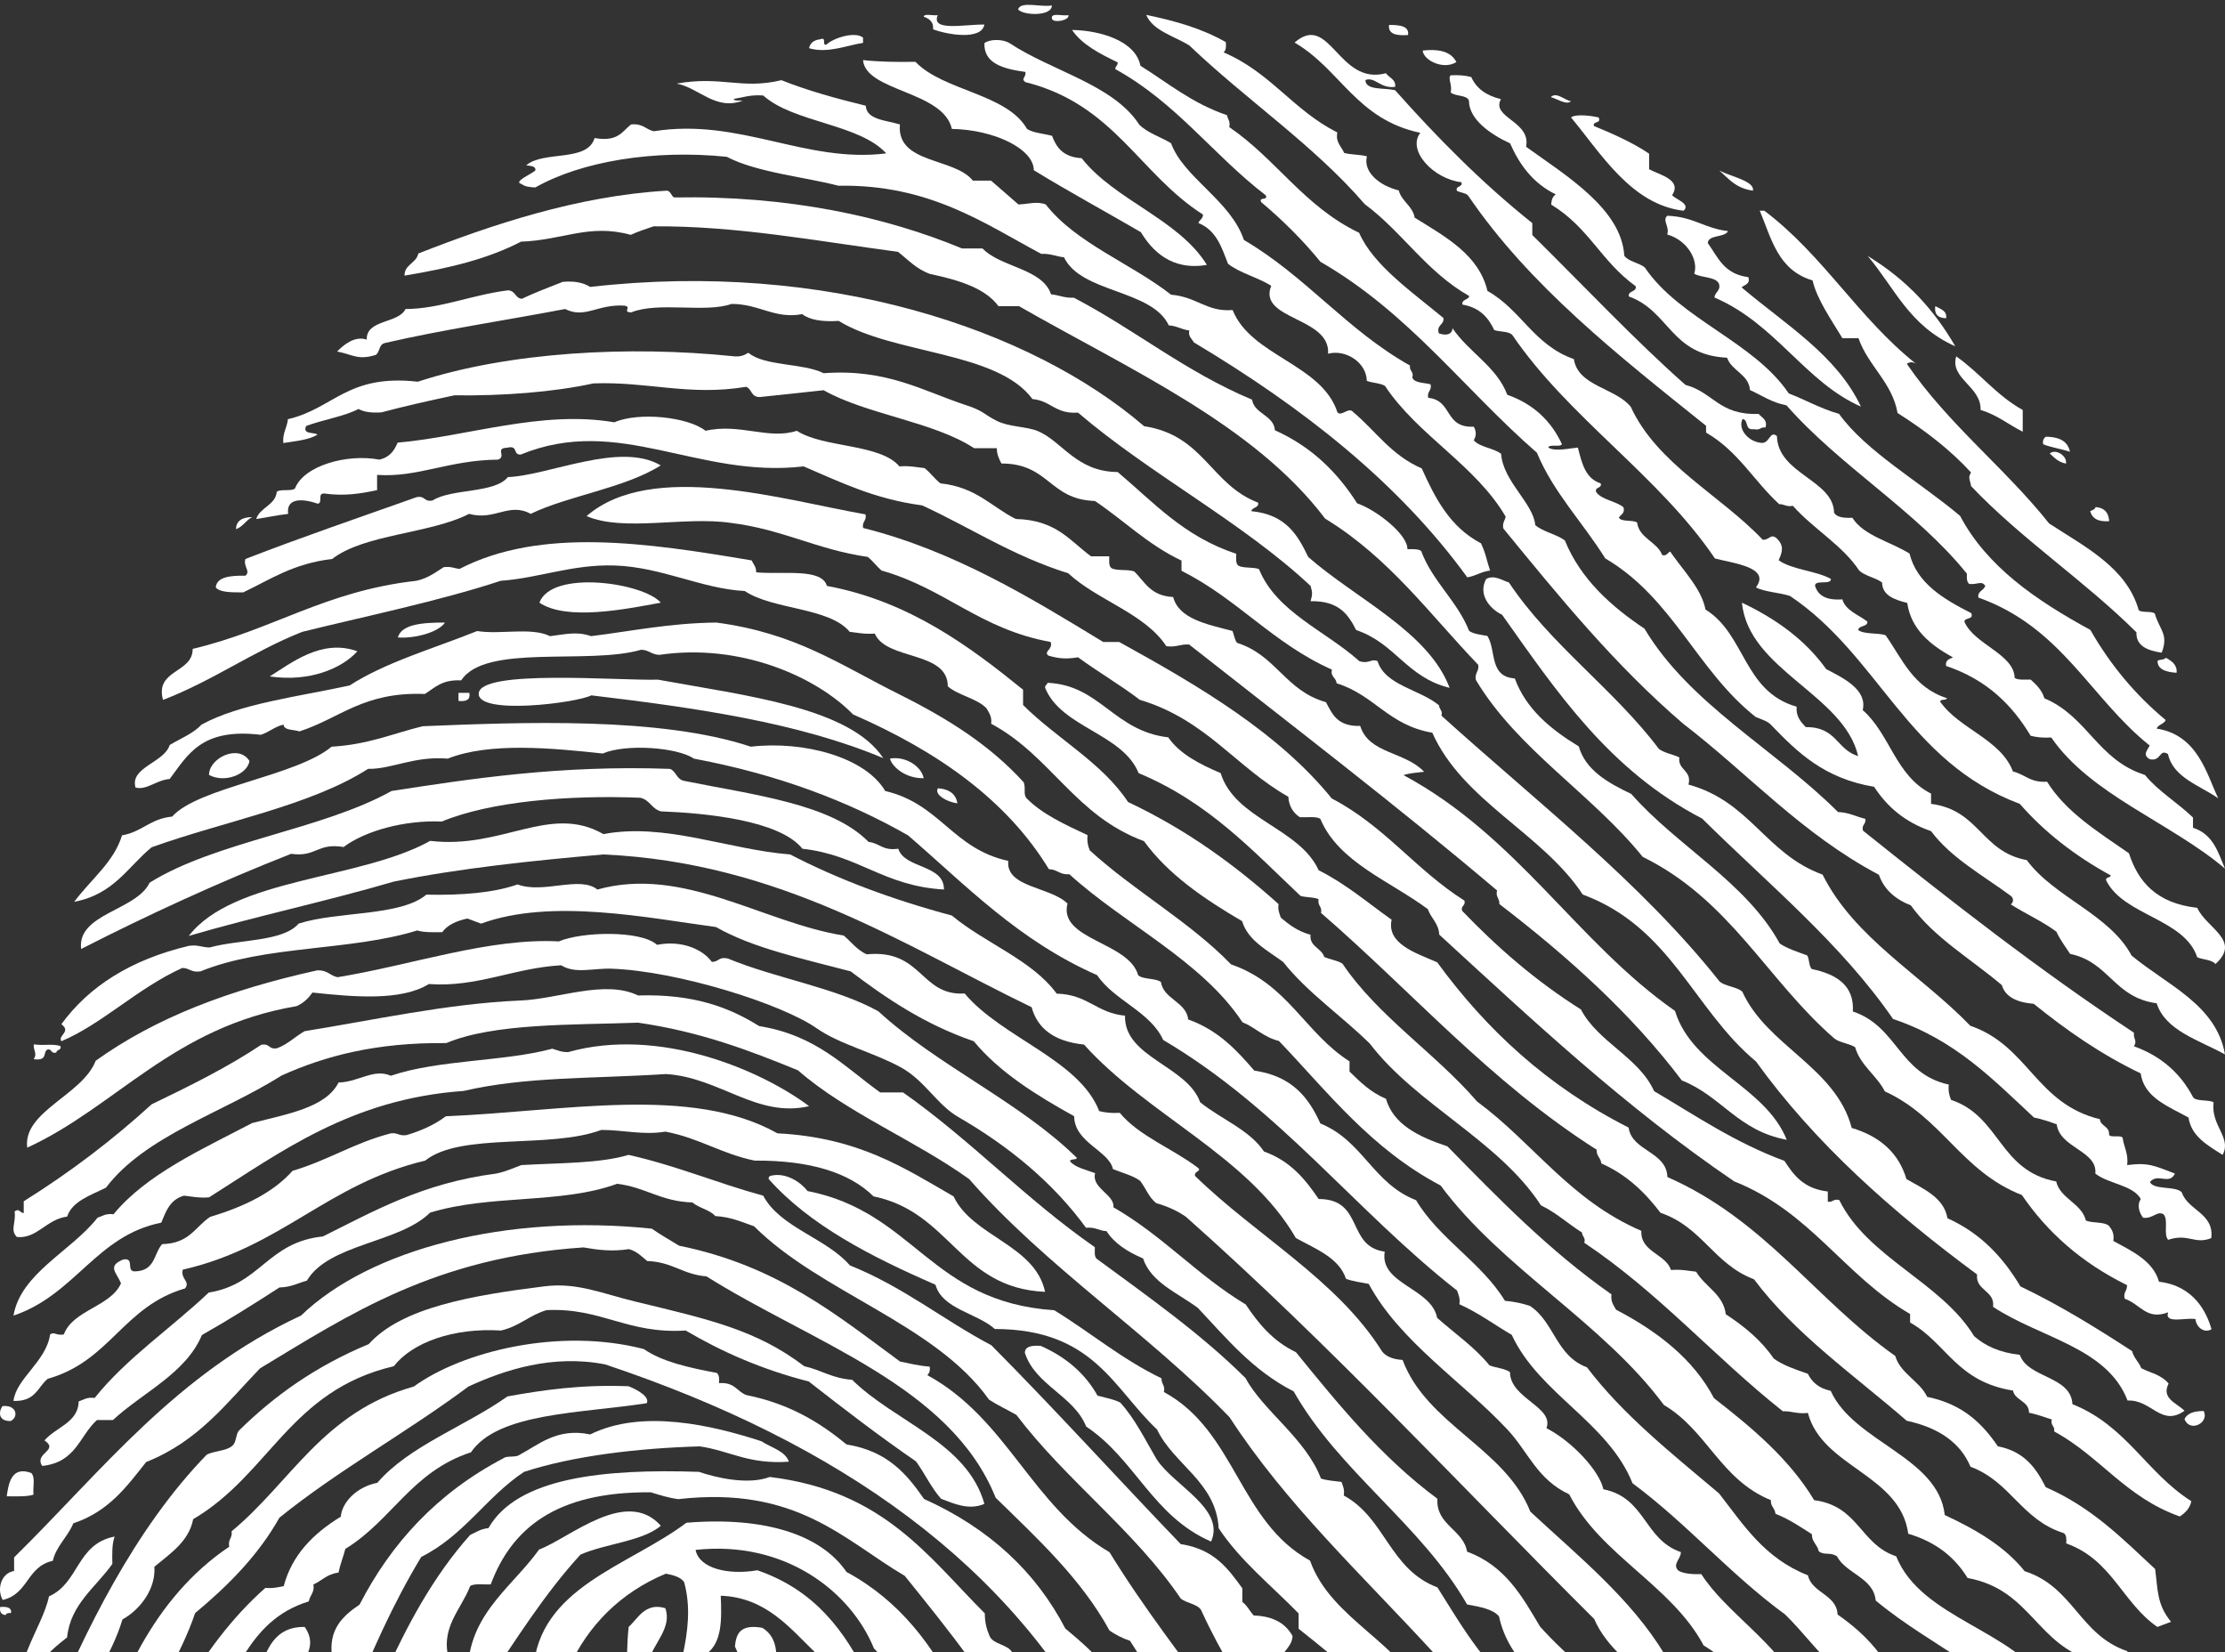 <svg width="330" height="245" viewBox="0 0 330 245" fill="none" xmlns="http://www.w3.org/2000/svg">
<rect x="0" y="0" width="330" height="245" fill="#333333" stroke="none"/>
<path fill-rule="evenodd" clip-rule="evenodd" d="M155.999 0.799C154.489 1.13 151.349 0.093 151 1.398C151.797 2.339 156.079 2.43 155.999 0.799Z" fill="white"/>
<path fill-rule="evenodd" clip-rule="evenodd" d="M138.386 4.343C140.468 5.143 145.575 6.024 146 3.643C143.069 3.594 138.025 4.726 139.08 2.241C138.471 2.375 137.044 1.959 137 2.474C137.911 2.796 138.499 3.331 138.386 4.343Z" fill="white"/>
<path fill-rule="evenodd" clip-rule="evenodd" d="M176.412 6.756C184.811 14.786 194.901 21.548 202.392 30.258C208.039 34.452 211.515 40.274 217.915 43.907C217.807 44.502 216.738 44.376 216.901 45.169C219.542 45.635 220.767 47.157 221.623 48.96C222.498 49.231 223.884 49.12 224.324 49.718C232.691 61.981 246.025 70.528 254.351 82.823C257.201 83.567 262.66 84.14 260.426 87.119C261.764 87.801 263.925 87.865 265.485 88.383C278.728 97.25 282.839 112.958 299.564 119.215C303.211 123.388 307.727 126.913 313.057 129.828C313.029 130.227 312.199 130.026 312.385 130.587C314.986 135.797 323.969 136.228 325.881 141.96C326.718 142.34 328.109 142.312 328.58 142.968C332.486 139.465 327.242 137.655 325.881 134.631C319.813 133.952 317.117 130.749 315.756 126.544C311.201 123.384 306.388 120.421 303.611 115.929C301.043 116.085 300.359 114.829 298.55 114.414C296.739 109.619 290.551 108.106 287.754 104.051C287.762 103.635 288.692 103.908 288.768 103.547C283.722 101.932 282.144 97.723 279.654 94.196C278.459 93.828 276.432 94.083 275.607 93.438C275.647 92.711 277.046 92.999 276.955 92.174C275.619 91.153 273.73 90.548 273.245 88.888C270.76 89.065 269.602 88.248 269.197 86.867C269.17 85.921 271.587 86.802 271.557 85.857C269.368 84.632 265.734 84.493 263.797 83.076C264.431 81.736 264.579 80.841 263.46 79.79C262.584 79.112 262.443 80.099 261.437 80.044C255.078 73.35 245.791 68.849 241.867 60.333C239.641 57.537 234.019 57.28 233.43 53.256C227.463 51.157 225.632 45.957 220.611 43.146C219.333 37.787 214.431 35.142 209.815 32.28C209.531 30.558 207.876 29.859 207.453 28.237C204.668 27.564 202.143 25.559 202.731 23.182C201.75 22.907 200.337 22.956 199.358 22.679C198.958 21.712 198.055 21.124 198.344 19.645C191.809 16.369 188.439 10.722 181.476 7.768C181.863 7.468 181.856 6.873 181.81 6.251C178.243 4.212 174.402 3.129 170 2.208C170.996 4.582 174.148 5.335 176.412 6.756Z" fill="white"/>
<path fill-rule="evenodd" clip-rule="evenodd" d="M156.049 2.846C156.361 3.441 158.641 3.009 158.464 2.245C157.633 2.429 155.668 1.763 156.049 2.846Z" fill="white"/>
<path fill-rule="evenodd" clip-rule="evenodd" d="M316.145 141.71C312.867 135.566 304.681 133.095 300.6 127.554C293.827 126.301 293.6 120.151 286.404 119.211V117.693C281.096 115.009 280.362 108.901 276.268 105.307C276.969 102.303 273.471 100.576 270.859 99.24C267.886 95.063 263.605 91.859 258.357 89.381C259.322 99.362 273.494 102.998 275.59 112.133C272.37 111.17 272.413 107.77 267.818 107.834C267.082 107.039 266.341 106.244 266.467 104.802C258.553 102.548 258.918 94.098 252.95 90.393C252.375 87.428 249.949 84.95 247.88 82.049C247.585 81.303 247.374 82.635 246.527 82.304C245.779 80.334 243.088 79.82 242.813 77.5C242.186 77.042 240.392 77.456 240.107 76.74C240.407 76.291 241.047 76.099 240.783 75.225C239.664 74.292 237.505 74.137 236.729 72.95C236.474 72.171 237.658 72.464 237.404 71.685C235.179 70.962 234.65 68.862 234.023 66.376C232.884 66.463 230.619 67.015 229.631 66.376C229.772 65.809 231.423 66.37 231.659 65.871C230.115 62.558 227.595 59.981 223.549 58.541C222.004 54.387 217.807 52.218 215.436 48.682C215.358 49.649 214.433 49.8 213.41 49.44C212.972 48.185 214.229 48.198 214.085 47.163C209.54 43.388 203.644 39.313 201.581 34.524C193.405 30.611 189.328 23.636 182.319 18.851C182.515 18.029 182.09 17.675 181.981 17.081C176.788 15.319 173.253 12.318 169.139 9.749C168.449 6.127 163.316 4.514 159 4.442C160.477 6.625 163.09 7.955 165.76 9.244C165.836 9.723 165.377 9.802 165.423 10.255C174.503 15.258 179.933 22.995 187.726 28.962C188.141 29.78 186.635 29.157 187.051 29.974C190.283 32.694 193.236 35.627 195.836 38.821C209.006 46.415 217.159 57.757 227.943 67.136C230.395 73.05 234.791 77.517 238.079 82.809C248.12 88.697 251.672 99.438 260.385 106.319C261.234 106.694 262.247 106.948 262.751 107.582C266.58 111.542 270.501 115.435 277.959 116.683C279.838 119.57 282.461 121.909 286.404 123.257C289.34 127.213 294.094 129.808 298.234 132.862C298.667 133.193 298.667 133.794 298.234 134.126C300.421 135.525 302.97 136.65 304.991 138.171C305.545 139.358 306.314 140.385 307.022 141.458C312.905 142.702 313.48 147.917 319.862 148.787C321.177 152.862 326.113 154.225 330 156.374C328.713 148.993 321.426 146.102 316.145 141.71Z" fill="white"/>
<path fill-rule="evenodd" clip-rule="evenodd" d="M208.835 5.194C209.027 3.854 207.629 3.695 206.018 3.697C205.841 5.027 207.044 5.328 208.835 5.194Z" fill="white"/>
<path fill-rule="evenodd" clip-rule="evenodd" d="M210.651 19.7C208.639 22.303 212.595 26.54 216.751 27.026C217.004 27.802 215.823 27.51 216.076 28.288C216.581 28.583 217.461 28.602 217.77 29.044C226.857 42.398 240.018 52.716 253.034 63.145V64.154C257.758 66.864 260.124 71.333 263.881 74.764C264.68 74.759 264.879 75.199 265.916 75.017C268.919 78.421 273.247 80.838 275.749 84.615C276.596 85.414 278.184 85.664 279.139 86.384C279.175 88.293 280.929 88.924 282.87 89.414C283.454 93.359 286.28 95.628 289.653 97.496C289.056 97.728 288.472 97.967 288.634 98.76C294.711 100.799 298.445 104.583 301.177 109.117C302.024 109.328 302.995 109.447 304.231 109.37C310.088 117.887 321.911 121.961 330 128.817C328.966 126.388 328.254 123.718 325.253 122.757V121.241C322.993 119.047 320.086 117.343 318.132 114.927C311.066 112.695 309.646 106.261 303.212 103.56C302.871 102.383 302.052 101.562 301.177 100.782C300.277 100.779 299.241 100.877 298.804 100.528C298.71 96.967 292.79 95.587 291.346 92.193C291.379 91.542 292.795 91.928 292.363 90.93C288.202 88.811 284.306 86.493 283.207 82.09C280.373 80.327 276.384 79.429 274.733 76.785C273.396 76.853 272.375 76.687 272.018 76.028C271.932 71.164 263.686 70.311 263.542 64.661C262.445 63.778 262.483 65.876 261.171 65.671C259.186 65.46 257.71 63.537 258.458 62.134C259.432 62.337 258.671 63.829 260.152 63.65C261.11 63.859 261.032 63.294 261.846 63.398C262.195 62.215 261.29 61.961 260.832 61.377C254.97 61.618 254.08 58.155 249.982 57.083C242.568 50.549 234.714 42.2 227.262 34.854V33.088C219.734 27.077 213.133 20.374 206.917 13.384C205.315 12.981 202.534 13.452 202.509 11.87C203.945 11.329 204.71 13.184 206.917 12.879C207.069 11.757 206 11.542 205.562 10.859C198.477 12.764 197.273 1.725 192 6.313C198.853 10.301 201.146 17.685 210.651 19.7Z" fill="white"/>
<path fill-rule="evenodd" clip-rule="evenodd" d="M128 6.36V5.57C126.753 4.595 123.501 5.68 122.564 6.625C121.793 6.727 122.74 5.422 121.603 5.833C120.68 5.951 120.143 6.389 120 7.152C122.754 7.964 125.618 6.715 128 6.36Z" fill="white"/>
<path fill-rule="evenodd" clip-rule="evenodd" d="M328.303 163.465C327.52 163.039 325.713 163.383 325.262 162.711C323.488 159.336 320.729 156.694 316.488 155.159C317.035 154.333 316.408 154.198 316.488 153.145C302.288 143.761 289.233 133.528 276.314 123.19C276.042 122.316 276.815 122.222 276.653 121.428C275.267 121.117 274.298 120.497 272.599 120.42C263.326 111.144 250.588 104.444 243.904 93.236C239.016 89.965 234.448 85.931 232.089 80.146C230.846 79.222 228.852 78.866 227.7 77.878C227.42 74.62 222.925 71.391 222.638 67.307C221.551 66.438 219.447 66.329 218.584 65.293C218.974 64.587 218.974 63.983 218.584 63.279C214.151 63.478 215.493 59.378 211.833 59C211.597 58.066 212.41 57.919 212.17 56.987C211.154 56.735 209.722 56.801 209.467 55.979C209.744 55.104 208.966 55.01 209.13 54.217C199.699 48.913 193.744 41.021 184.49 35.588C182.529 29.74 175.534 26.338 173.685 21.24C172.134 20.3 170.136 19.692 168.96 18.472C165.109 12.532 155.963 10.541 149.716 6.388C148.752 5.804 146.895 5.755 146.004 6.388C145.888 9.411 148.76 10.207 152.077 10.669C152.248 11.461 151.342 11.652 152.077 12.178C165.23 15.464 168.948 25.78 178.411 31.814C178.464 32.439 177.88 32.593 177.739 33.071C180.43 34.167 181.192 36.706 182.126 39.112C183.863 40.501 186.601 41.145 188.542 42.384C186.503 47.443 197.346 46.989 196.976 52.456C199.573 51.76 202.669 53.747 202.719 56.482C203.53 56.801 204.758 56.806 205.42 57.236C210.245 64.548 218.891 69.007 223.31 76.621C223.205 77.21 222.779 77.565 222.973 78.383C231.249 88.488 239.489 98.626 249.645 107.332C259.345 114.781 267.162 123.633 278.674 129.735C279.409 131.87 281.045 133.338 283.401 134.265C286.807 139.028 292.326 142.209 296.904 146.096C297.408 147.821 299.102 148.654 301.631 148.866C306.383 152.706 311.472 156.296 317.498 159.186C317.991 162.763 321.55 164.053 324.588 165.732C325.011 168.521 327.394 169.846 329.652 171.269C331.021 168.66 327.885 166.999 328.303 163.465Z" fill="white"/>
<path fill-rule="evenodd" clip-rule="evenodd" d="M216 9.196C215.331 7.903 213.899 7.168 211 7.501C211.167 9.025 214.185 10.401 216 9.196Z" fill="white"/>
<path fill-rule="evenodd" clip-rule="evenodd" d="M141.173 19.119C147.448 19.226 153.315 22.076 153.33 25.244C158.487 28.409 163.929 31.356 169.207 34.433C170.839 37.124 173.717 40.195 179 39.282C174.803 32.498 165.329 29.703 160.424 23.458C157.694 23.309 156.677 21.865 156.032 20.141C154.781 19.808 153.219 19.713 152.318 19.119C149.347 13.877 139.924 13.51 135.769 9.164C132.996 9.217 130.357 9.169 128 8.911C128.401 13.59 139.911 13.477 141.173 19.119Z" fill="white"/>
<path fill-rule="evenodd" clip-rule="evenodd" d="M215.155 13.692C215.761 14.335 217.643 14.027 217.866 14.954C217.891 17.709 221.008 19.893 223.966 21.261C225.371 24.421 227.333 27.163 230.744 28.829C230.254 29.14 230.102 29.697 230.064 30.342C235.722 33.795 237.382 38.676 242.601 42.451C242.785 43.346 241.401 43.072 241.585 43.967C247.613 46.122 247.769 52.647 256.151 53.05C256.803 55.004 259.397 55.51 259.541 57.842C261.307 58.632 262.724 59.678 264.964 60.113C272.901 69.169 284.198 75.728 291.728 85.089C291.688 85.712 291.68 86.304 292.069 86.603C293.403 86.72 293.83 86.073 294.441 86.853C294.287 87.583 293.241 87.644 293.423 88.62C305.808 93.023 310.007 103.52 318.835 110.568C318.416 111.35 317.757 111.96 318.835 112.588C320.576 112.979 320.217 110.967 321.546 111.832C322.304 115.302 326.194 116.444 329 118.391C327.308 114.93 326.035 108.997 319.853 108.048C320.081 107.459 320.977 107.37 321.207 106.785C316.61 102.977 312.927 98.485 310.027 93.414C301.936 89.009 294.663 83.996 290.713 76.51C284.829 71.535 276.731 66.936 272.757 61.375C269.974 60.585 267.836 59.319 265.303 58.346C260.129 50.678 249.141 47.337 243.955 39.677C243.119 38.956 241.51 38.809 240.906 37.91C240.469 30.985 232.375 26.119 226.338 21.765C227.116 17.977 221.102 17.457 222.61 14.702C220.387 14.17 218.934 13.066 218.207 11.422C217.36 11.209 216.39 11.091 215.155 11.169C214.695 11.587 215.433 12.64 215.155 13.692Z" fill="white"/>
<path fill-rule="evenodd" clip-rule="evenodd" d="M77.372 27.293C77.79 27.654 78.533 27.771 79.4 27.797C86.271 23.908 97.019 22.152 107.786 23.253C112.253 25.589 119.449 26.248 124.344 27.545C137.867 27.299 146.073 33.193 154.423 37.645C155.852 37.589 156.607 38.035 157.804 38.152C160.346 43.491 170.828 42.898 173.35 48.252C174.592 48.333 175.22 48.873 176.391 49.009C176.192 49.914 176.782 50.232 177.064 50.776C193.214 60.426 207.397 71.543 217.622 85.621C218.909 85.406 219.652 84.783 221 84.612C220.506 83.187 220.413 82.182 219.65 80.572C215.016 78.144 212.852 73.864 210.862 69.461C206.354 67.526 204.064 63.936 200.723 61.131C200.035 60.251 198.956 61.863 198.357 61.131C196.006 53.964 185.57 52.84 182.814 45.978C178.979 46.294 177.568 44.029 173.685 43.705C167.749 39.053 159.576 36.07 155.101 30.322C153.808 29.808 152.516 30.271 151.047 30.322C149.709 29.134 148.333 27.973 146.99 26.787H144.287C141.573 23.341 132.928 24.332 133.473 18.456C131.394 17.818 128.522 17.776 128.403 15.678C123.989 14.599 119.706 13.422 115.899 11.89C109.957 13.322 107.042 11.208 100.35 12.396C103.648 13.01 106.145 16.468 110.154 14.921C109.648 14.877 108.907 15.011 108.803 14.668C110.204 14.456 111.31 14.015 113.195 14.162C117.698 18.204 127.423 18.345 131.444 22.748C119.434 24.249 109.733 17.438 96.972 19.465C95.749 19.202 95.407 18.279 93.593 18.456C92.265 19.484 91.691 21.075 88.186 20.474C87.115 24.093 80.609 22.297 78.044 24.516C78.695 24.622 79.503 24.607 79.4 25.273C78.876 25.813 75.989 26.975 77.372 27.293Z" fill="white"/>
<path fill-rule="evenodd" clip-rule="evenodd" d="M233 15.004C232.106 14.897 230.842 13.556 230 14.403C230.797 14.586 232.385 15.665 233 15.004Z" fill="white"/>
<path fill-rule="evenodd" clip-rule="evenodd" d="M249.701 31.253C250.806 30.239 248.534 29.577 247.998 28.947C249.51 26.644 246.145 25.938 244.587 25.101V22.794C242.16 21.122 238.785 19.658 236.408 18.693C236.154 17.902 237.583 18.38 237.09 17.41C236.208 17.206 233.786 16.835 233 17.41C237.344 22.607 241.916 30.355 249.701 31.253Z" fill="white"/>
<path fill-rule="evenodd" clip-rule="evenodd" d="M259.983 28.274C260.28 26.857 256.654 26.165 255 25.295C256.389 26.478 257.405 27.919 259.983 28.274Z" fill="white"/>
<path fill-rule="evenodd" clip-rule="evenodd" d="M320.21 190.081C319.356 187.019 316.307 185.59 313.433 184.033C313.607 182.979 313.243 182.325 312.753 181.765C312.084 181.169 310.288 181.415 309.366 181.007C308.75 178.443 305.567 177.785 304.963 175.211C296.468 173.634 296.703 165.56 289.375 163.113C289.092 162.484 288.933 161.762 289.037 160.845C281.623 159.218 281.441 152.213 274.805 150.005C275.033 146.226 272.507 144.496 268.707 143.706C268.248 143.21 268.384 142.269 268.033 141.69C266.603 141.157 265.085 140.689 263.964 139.926C258.952 130.799 248.77 125.523 241.944 117.747C238.438 116.069 235.165 114.217 234.152 110.69C229.921 108.123 226.311 105.096 224.664 100.609C220.809 100.364 221.951 96.411 220.597 94.306C219.597 94.128 218.501 94.019 217.887 93.551C216.139 89.139 212.428 86.187 210.774 81.705C210.374 81.414 209.576 81.42 208.74 81.452C208.821 79.257 204.07 75.578 201.286 74.649C198.414 70.147 194.653 66.308 189.09 63.811C188.939 61.569 186.019 61.389 185.701 59.275C175.74 55.089 168.42 48.94 159.273 44.152C157.841 44.209 157.086 43.764 155.884 43.649C154.618 39.802 148.384 39.652 145.719 36.843H142.67C131.361 32.147 116.988 28.97 99.981 29.282C99.523 29.035 99.541 28.432 98.965 28.274C85.641 29.03 72.798 33.378 62.035 37.6C61.79 39.013 59.944 39.235 60.002 40.875C67.074 39.705 72.52 38.299 77.279 35.836C83.41 35.639 87.371 33.12 93.544 34.827C94.593 34.347 95.767 33.962 96.932 33.566C109.188 33.466 121.262 35.763 133.182 37.346C134.678 38.506 135.87 39.883 137.929 40.624C142.236 41.537 146.148 42.743 148.091 45.411H151.14C167.67 54.876 186.011 62.992 196.542 76.917C206.042 82.703 212.039 91.095 219.241 98.592C219.423 99.567 218.64 99.821 218.907 100.86C225.058 111.154 236.137 117.779 243.637 127.073C256.631 133.451 262.125 145.413 272.097 154.039C272.891 154.626 274.29 154.759 275.146 155.3C275.909 158.008 278.347 159.472 279.549 161.852C288.029 165.712 290.911 173.732 299.878 177.227C303.642 182.744 308.734 187.276 315.464 190.585C315.537 191.395 314.865 191.65 315.125 192.601C317.472 193.407 318.341 195.839 321.564 194.617C320.97 196.403 324.204 195.343 325.628 195.625C325.671 196.636 326.77 197.81 328 197.137C327.278 194.595 325.398 190.69 320.21 190.081Z" fill="white"/>
<path fill-rule="evenodd" clip-rule="evenodd" d="M268.833 41.59C269.452 44.345 271.601 47.414 273.259 50.161H275.646C277.051 54.243 280.644 56.711 281.437 61.251C285.536 63.846 289.266 66.716 292.337 70.074C291.816 70.875 292.217 71.181 292.337 72.089C299.73 79.894 309.21 86.154 316.862 93.769C316.788 95.753 318.429 96.473 320.608 96.793C321.677 94.058 320.298 93.436 319.587 90.995C319.135 90.576 317.657 90.91 317.205 90.491C315.44 84.237 309.363 81.168 303.918 77.635C297.398 69.424 288.939 62.924 282.8 53.941C283.301 53.649 283.656 53.649 284.162 53.941C275.618 47.154 270.45 37.871 261.678 31.253H261C262.732 35.35 263.654 40.043 268.833 41.59Z" fill="white"/>
<path fill-rule="evenodd" clip-rule="evenodd" d="M259.299 41.096C255.655 40.651 254.786 38.11 253.285 36.041C253.379 34.764 255.825 35.269 256.293 34.272C252.807 33.879 251.133 32.113 247.274 31.998C246.499 32.71 247.657 33.577 247.274 34.777C250.214 35.6 251.945 38.543 251.28 40.591C252.339 41.224 254.512 41.011 254.958 42.106C255.237 43.161 254.306 43.3 254.288 44.127C263.338 47.98 267.748 56.686 276 60.299C272.414 52.652 264.747 48.093 258.298 42.611C258.778 42.219 259.642 42.115 259.299 41.096Z" fill="white"/>
<path fill-rule="evenodd" clip-rule="evenodd" d="M290 51.362C286.95 46.1 282.972 41.591 277 37.956C281.101 42.811 283.105 48.256 290 51.362Z" fill="white"/>
<path fill-rule="evenodd" clip-rule="evenodd" d="M55.745 52.628C56.378 52.177 56.149 51.082 57.099 50.866C65.617 48.901 74.921 47.519 83.81 45.827C86.795 47.311 88.579 45.079 92.6 45.324C93.815 45.532 92.197 46.274 93.614 46.33C97.604 44.691 104.668 46.452 108.494 45.072C112.588 45.059 114.932 47.361 118.973 46.584C120.078 47.44 121.92 47.748 124.386 47.589C132.473 52.564 147.903 52.066 153.126 59.179C155.932 59.438 156.438 61.41 159.884 61.194C170.593 70.346 184.175 77.361 194.375 86.889C194.67 87.892 194.67 88.155 194.375 89.157C198.648 89.079 199.984 91.193 201.138 93.438C206.974 95.387 208.612 100.464 215 102.006C211.862 93.676 201.131 88.827 194.034 82.606C192.482 79.397 190.77 76.305 185.584 75.806C185.688 75.212 186.757 75.336 186.598 74.544C179.519 71.845 178.587 64.559 169.69 63.207C152.957 48.813 122.523 38.553 87.528 42.551C86.608 41.978 85.385 41.631 83.472 41.796C81.408 42.61 79.315 43.4 77.384 44.315C76.338 44.172 76.495 43.13 75.355 43.055C70.097 43.697 65.148 45.829 60.142 45.827C59.118 48.004 54.288 47.344 54.394 50.363C52.556 49.746 50.895 51.225 50 52.126C52.335 52.583 53.088 53.465 55.745 52.628Z" fill="white"/>
<path fill-rule="evenodd" clip-rule="evenodd" d="M288.638 47.2C288.815 46.072 287.792 45.835 287.03 45.404C286.868 46.521 287.352 47.162 288.638 47.2Z" fill="white"/>
<path fill-rule="evenodd" clip-rule="evenodd" d="M45.403 63.176C47.873 62.245 50.979 61.785 53.177 60.651C53.948 61.089 55.07 61.26 56.559 61.156C60.051 60.228 63.696 59.414 67.381 58.628C74.575 58.724 82.082 58.152 88.003 56.86C96.082 56.551 102.195 58.772 110.66 57.366C111.565 57.7 111.33 58.883 112.684 58.883C115.87 58.564 118.991 58.203 122.152 57.871C128.577 61.492 138.466 62.524 144.468 66.463H147.848C147.828 67.405 148.189 68.06 148.524 68.737C155.627 68.735 155.579 74.075 162.388 74.294C166.726 77.202 170.202 80.753 175.236 83.138V84.654C183.602 88.846 188.788 95.414 197.55 99.308C197.265 100.363 198.205 100.502 198.228 101.329C203.892 103.077 205.903 107.551 212.427 108.659C216.959 118.831 228.759 123.572 234.741 132.659C247.861 137.508 251.151 149.705 260.44 157.421C269.204 169.566 280.646 179.713 293.232 189.004C292.952 191.404 295.922 191.376 295.599 193.806C302.614 198.443 312.521 199.813 315.548 207.7C319.11 207.527 320.542 211.673 324 209.216C322.795 208.039 320.512 207.399 321.636 205.176C320.459 203.808 319.012 203.654 317.577 202.9C317.242 201.973 316.451 201.386 316.226 200.374C310.976 196.968 305.629 193.636 299.657 190.773C297.147 186.587 293.903 182.948 288.838 180.666C288.312 177.605 285.355 176.364 282.751 174.855C281.649 171.135 278.992 168.569 274.639 167.275C272.275 158.261 262.048 155.123 258.411 147.062C257.586 146.332 255.852 146.275 255.03 145.546C243.364 130.847 227.96 118.948 213.781 106.131C214.025 105.358 213.433 105.209 213.44 104.614C210.642 102.243 205.43 101.672 204.313 98.046C203.325 97.631 203.04 98.517 201.608 98.046C196.584 93.545 189.284 90.746 186.728 84.4C185.932 84.07 184.396 84.294 183.688 83.895C183.222 83.571 183.353 82.799 183.35 82.128C175.536 79.544 171.067 74.463 165.768 70.001C159.623 69.97 157.503 65.414 153.936 63.935C152.199 63.215 149.701 63.347 147.848 62.419C145.927 61.458 145.864 60.934 143.452 60.145C136.822 57.977 131.615 54.661 122.152 55.345C119.119 53.821 113.367 54.332 110.995 52.312C110.43 52.648 109.863 52.981 108.628 52.819C93.453 51.257 75.571 52.154 61.969 56.607C51.493 55.432 49.506 60.599 42.698 62.166C42.587 63.43 41.866 64.24 42.022 65.704C43.878 65.406 45.899 65.231 47.094 64.44C46.474 64.061 44.828 64.449 45.403 63.176Z" fill="white"/>
<path fill-rule="evenodd" clip-rule="evenodd" d="M300 64.023V60.797C296.072 58.628 293.666 55.317 290.133 52.852C289.159 56.172 293.87 57.297 293.75 60.797C296.256 61.554 297.887 62.97 300 64.023Z" fill="white"/>
<path fill-rule="evenodd" clip-rule="evenodd" d="M47.136 74.702C47.953 74.559 46.977 73.076 48.147 73.194C51.108 73.593 53.421 73.22 55.928 72.689V70.427C62.029 70.84 66.476 68.243 73.861 68.162C75.18 67.703 73.334 66.444 75.213 66.401C76.93 65.964 75.997 67.493 77.243 67.406C91.829 61.433 103.469 70.99 119.19 69.167C124.567 71.459 129.616 73.995 136.782 74.953C144.016 78.295 150.177 82.436 158.435 85.017C162.74 89.024 169.818 90.975 172.983 95.832C174.489 96.029 175.011 95.498 176.363 95.581C191.703 107.651 207.277 119.549 222.035 132.056C221.775 133.003 222.448 133.26 222.375 134.069C232.588 141.902 241.973 150.351 249.438 160.229C255.393 162.592 257.706 167.664 265 169.034C261.767 160.957 251.035 158.453 248.424 149.916C233.879 139.757 225.099 124.065 208.165 114.952C209.005 114.652 210.158 114.589 211.209 114.448C208.375 111.43 203.04 111.817 201.736 107.655C198.331 107.756 197.59 105.875 196.659 104.133C190.613 102.43 189.314 97.19 183.47 95.33C183.092 94.855 183.039 94.142 182.792 93.569C178.946 92.573 174.839 91.766 173.997 88.537C170.62 88.368 169.803 86.29 168.246 84.765C167.409 84.383 165.623 84.703 164.862 84.261C164.398 83.936 164.526 83.169 164.521 82.502H161.817C158.685 80.219 156.67 77.106 150.654 76.967C147.015 75.146 144.818 72.249 139.488 71.684C138.595 71.009 138.008 70.103 137.123 69.42C135.935 69.297 134.918 69.045 133.4 69.167C130.535 65.767 122.163 66.454 118.176 63.886C114.012 65.261 109.706 62.721 104.642 63.886C102.024 61.816 94.722 61.056 91.115 62.628C80.34 60.78 69.331 64.726 58.972 65.645C58.488 66.795 57.825 67.811 56.266 68.162C51.408 67.251 45.052 69.081 43.748 72.438C43.259 72.911 41.534 72.468 41.045 72.942C40.873 74.91 38.52 75.259 38 76.967C39.609 76.737 41.07 76.397 42.737 76.211C42.434 73.985 44.543 73.805 47.136 74.702Z" fill="white"/>
<path fill-rule="evenodd" clip-rule="evenodd" d="M303.396 64.768C303.095 65.028 302.921 65.366 303.036 65.884C304.195 66.359 305.769 66.576 307 67.002C306.737 65.676 305.78 64.781 303.396 64.768Z" fill="white"/>
<path fill-rule="evenodd" clip-rule="evenodd" d="M304 67.252C304.684 67.842 305.233 68.532 306.415 68.751C306.637 67.67 304.942 66.472 304 67.252Z" fill="white"/>
<path fill-rule="evenodd" clip-rule="evenodd" d="M49.262 82.898C54.019 79.193 63.804 79.171 69.57 76.206C73.393 77.264 75.492 74.43 78.71 76.206C84.231 73.517 92.605 72.42 98 69.02C91.957 65.448 81.46 70.5 75.323 70.755C73.363 73.199 66.986 72.414 64.153 74.223C62.805 74.469 63.138 73.482 61.786 73.728C53.277 76.749 44.66 79.692 36.401 82.898C36.03 83.999 37.221 84.703 36.401 85.376C34.095 85.341 32.144 85.562 32 87.111C32.629 87.891 34.39 87.837 36.063 87.855C40.098 85.934 43.514 83.561 49.262 82.898Z" fill="white"/>
<path fill-rule="evenodd" clip-rule="evenodd" d="M307.37 208.24C307.16 204.023 300.763 204.41 299.57 200.921C296.522 200.584 294.383 199.569 292.788 198.146C287.887 190.109 276.988 186.527 272.787 177.963C271.829 177.754 271.913 178.318 271.091 178.217V176.7C267.474 176.281 266.026 174.249 264.654 172.159C257.263 169.417 251.505 165.459 245.327 161.815C243.058 156.778 237.001 154.554 234.476 149.705C227.743 145.465 222.03 140.465 216.849 135.07C216.604 134.299 217.433 134.329 217.188 133.556C209.971 129.004 205.371 122.505 197.525 118.417C189.652 108.718 178.007 101.826 165.996 95.205H163.622C153.044 88.771 141.571 81.691 128.023 78.301C127.783 77.365 128.602 77.218 128.365 76.283C116.26 74.167 96.671 68.162 87 76.535C92.452 78.913 101.511 76.541 108.361 77.543C116.123 78.495 121.115 81.507 128.701 82.59C129.462 83.202 130.008 83.973 130.736 84.609C140.237 87.297 145.279 93.297 155.825 95.205C156.229 96.296 154.715 96.619 155.486 97.223C157 97.667 158.074 97.774 159.892 97.477C162.846 99.65 166.152 101.565 169.047 103.782C178.879 106.726 183.259 113.726 191.08 118.165C191.161 119.538 191.775 120.513 192.778 121.194C193.837 121.244 195.266 121.022 195.829 121.446C198.519 127.856 206.101 130.622 211.763 134.818C212.226 136.156 213.396 136.968 213.459 138.603C227.333 151.323 241.013 164.186 257.192 175.188C268.602 179.733 273.465 189.151 283.297 194.868V196.128C288.739 199.2 290.157 204.883 298.554 206.222C298.832 207.695 300.97 207.785 300.927 209.501C302.161 209.76 303.205 210.163 304.319 210.511C304.049 211.385 304.822 211.48 304.658 212.275C311.513 216.004 315.246 222.059 323.304 224.892C324.131 224.329 324.813 223.661 325 222.623C318.34 218.409 315.393 211.436 307.37 208.24Z" fill="white"/>
<path fill-rule="evenodd" clip-rule="evenodd" d="M312.823 77.292C312.748 76.148 312.25 75.32 310.807 75.195C310.726 75.532 310.363 75.661 310 75.793C310.273 76.79 311.038 77.42 312.823 77.292Z" fill="white"/>
<path fill-rule="evenodd" clip-rule="evenodd" d="M37.415 76.684C35.825 76.7 35.021 77.298 35 78.483C36.077 78.085 36.443 77.162 37.415 76.684Z" fill="white"/>
<path fill-rule="evenodd" clip-rule="evenodd" d="M300.28 233.007C297.429 229.412 293.166 226.874 288.436 224.68C287.485 216.036 274.95 213.886 271.519 206.257C269.751 205.892 268.739 204.964 268.136 203.734C266.29 203.092 264.418 202.467 263.058 201.461C261.285 198.834 258.777 196.75 255.955 194.9C255.619 191.954 252.864 190.812 251.555 188.592C250.369 188.467 249.355 188.217 247.834 188.339C247.024 185.916 243.278 185.679 243.435 182.535C232.852 177.98 227.461 169.551 219.074 163.357C212.896 156.185 204.392 150.753 199.109 142.915C198.411 142.428 197.225 142.302 196.4 141.907C196.007 140.601 194.173 140.373 194.372 138.625C192.467 138.112 191.196 137.124 189.973 136.102C189.768 135.496 189.486 134.951 189.637 134.082C183.179 128.296 176.012 123.045 167.304 118.941C163.485 113.124 156.712 109.515 151.737 104.556V102.285C143.892 95.933 134.855 89.15 122.641 86.891C121.874 84.18 116.037 85.254 112.152 84.874C112.185 84.091 111.741 83.666 111.476 83.107C96.035 80.509 80.268 78.123 68.162 84.366C67.373 84.289 66.896 83.969 65.798 84.115C64.575 84.887 63.488 85.758 61.734 86.134C48.198 87.645 40.411 93.446 28.577 96.228C28.602 99.863 22.939 99.259 24.177 103.799C31.685 100.9 37.391 96.661 44.818 93.705C53.712 91.498 65.271 89.113 74.254 86.134C79.855 85.745 84.912 83.656 91.174 83.863C98.138 84.093 104.082 87.322 110.462 87.649C114.599 90.45 123.032 90.048 126.026 93.705C127.212 93.829 128.226 94.082 129.745 93.957C131.457 97.978 140.569 96.484 140.572 101.781C142.123 103.148 144.943 103.566 146.326 105.062C146.687 105.717 147.148 106.3 147.002 107.331C155.925 112.117 159.406 120.96 169.673 124.744C173.232 129.66 178.535 133.278 184.223 136.607C185.091 139.491 187.934 140.902 190.313 142.661C193.908 147.214 198.998 150.654 203.168 154.776C210.143 163.877 222.275 169.128 228.546 178.751C230.869 179.877 232.555 181.481 234.638 182.789C234.631 183.382 235.221 183.532 234.974 184.304C246.036 191.698 254.244 201.224 264.413 209.286C265.808 209.254 266.534 209.724 268.136 209.538C270.27 217.621 281.839 218.663 283.02 227.455C287.223 228.697 289.977 231.017 291.819 234.016C301.334 235.756 301.98 244.104 310.766 246.383C311.735 248.354 313.516 249.717 314.49 251.681C316.278 251.752 317.855 251.668 318.889 251.177C319.651 247.666 316.273 247.239 315.504 244.868C308.382 242.441 307.542 235.329 300.28 233.007Z" fill="white"/>
<path fill-rule="evenodd" clip-rule="evenodd" d="M318.863 175.3C320.001 173.893 321.753 175.812 322.573 174.04C319.544 172.892 318.684 172.368 315.49 172.781C315.703 171.11 315.007 170.12 314.819 168.751C314.585 168.253 312.938 168.811 312.795 168.246C312.933 167.051 311.521 167.014 311.445 165.979C301.937 163.68 300.866 155.076 292.227 152.124C284.988 144.604 275.012 139.124 270.316 129.705C261.846 126.627 259.632 118.876 250.422 116.352C250.995 114.244 248.796 114.209 249.072 112.321C248.109 111.871 246.815 111.658 246.038 111.063C239.408 102.249 229.901 95.58 223.791 86.377C222.849 86.109 221.589 85.181 220.418 85.872C219.159 88.161 220.981 90.319 222.778 91.163C230.877 102.576 238.651 114.233 252.448 121.391C262.21 131.057 273.054 139.916 280.765 151.115C290.075 154.239 295.648 160.149 301.668 165.727C302.897 165.982 303.978 166.352 305.038 166.734C305.508 170.28 311.109 170.648 310.769 174.04C312.659 175.566 316.374 175.732 317.513 177.82C316.907 178.72 317.284 179.865 317.85 180.588C319.325 180.786 319.931 179.499 320.886 180.085C321.658 180.936 320.826 182.983 321.56 183.864C324.571 182.863 325.511 184.604 327.964 183.612C328.417 179.916 324.473 179.505 323.583 176.812C322.638 175.835 319.481 176.517 318.863 175.3Z" fill="white"/>
<path fill-rule="evenodd" clip-rule="evenodd" d="M98 89.377C95.484 86.426 81.838 84.421 80 89.377C84.046 92.098 92.711 90.355 98 89.377Z" fill="white"/>
<path fill-rule="evenodd" clip-rule="evenodd" d="M66 92.324C62.607 92.319 59.587 92.573 59 94.53C61.327 94.73 64.978 93.847 66 92.324Z" fill="white"/>
<path fill-rule="evenodd" clip-rule="evenodd" d="M303.865 250.226C299.007 241.745 284.961 240.125 281.233 230.802C275.851 229.021 275.695 223.332 269.068 222.478C265.446 216.44 259.948 211.8 254.206 207.343C251.189 201.611 245.975 197.515 239.681 194.226C239.316 193.576 238.857 192.993 239.006 191.957C229.77 185.484 222.247 177.732 214.681 170.012C210.4 168.587 206.649 166.759 205.561 162.951C203.252 161.984 201.723 160.434 200.154 158.913V157.401C193.527 153.183 190.996 145.911 182.589 143.024C176.507 136.72 168.17 132.098 161.642 126.122C161.36 125.495 161.201 124.773 161.304 123.854C157.917 122.265 154.486 120.704 152.182 118.304C151.764 117.544 152.164 117.178 151.847 116.034C146.905 110.611 140.926 106.74 133.267 102.917C124.432 98.505 118.037 93.891 106.24 92.324C99.261 92.407 93.748 93.59 87.66 94.342C85.59 93.605 83.912 94.054 81.58 94.342C78.779 92.965 74.221 94.146 70.77 93.584C64.323 96.168 57.162 98.221 51.85 101.657C44.184 103.327 35.615 104.33 29.896 107.457C28.702 108.755 26.79 109.512 25.166 110.485C24.37 113.104 19.242 113.774 20.096 116.79C21.718 117.245 23.232 115.658 25.166 115.528C27.846 111.983 29.828 107.912 38.678 108.971C39.947 108.572 40.683 107.777 42.056 107.457C42.103 108.346 43.569 108.175 44.418 108.465C50.473 106.511 53.86 102.569 63 102.917C64.486 102.011 65.506 100.755 68.405 100.899C71.972 95.406 87.229 98.645 95.093 96.358C96.286 96.394 96.604 97.082 97.797 97.116C109.771 95.342 121.067 100.345 126.512 105.945C139.093 111.431 149.338 118.663 155.562 128.897C156.867 128.935 157.123 129.751 158.602 129.653C166.891 137.172 178.202 142.432 184.277 151.6C186.251 152.399 187.395 153.813 189.684 154.375C196.991 162.035 203.375 170.386 213.666 175.814C222.766 188.105 237.666 196.067 246.773 208.353C253.241 212.184 255.153 219.418 262.653 222.478C262.563 223.386 263.278 223.695 263.326 224.496C265.399 225.305 267.023 226.446 268.733 227.524C268.69 228.648 269.567 229.088 269.746 230.047C270.572 230.724 271.38 230.108 272.448 230.802C273.813 233.397 277.883 233.974 278.193 237.359C286.469 244.298 298.03 248.782 303.528 257.791C303.812 258.335 305.684 257.697 305.893 258.295C304.616 259.358 303.465 260.971 305.215 262.333C310.608 261.254 311.308 265.015 314 265.109C312.887 260.105 310.439 254.907 306.908 250.982C306.029 250.627 304.671 250.632 303.865 250.226Z" fill="white"/>
<path fill-rule="evenodd" clip-rule="evenodd" d="M53 96.588C47.716 94.66 43.153 98.363 40 100.316C45.879 101.175 50.7 99.15 53 96.588Z" fill="white"/>
<path fill-rule="evenodd" clip-rule="evenodd" d="M322.816 99.772C322.942 98.663 322.174 98.045 321.211 97.537C321.106 97.852 320.326 97.792 320.002 97.985C319.951 99.131 321.001 99.665 322.816 99.772Z" fill="white"/>
<path fill-rule="evenodd" clip-rule="evenodd" d="M87.704 103.121C103.274 104.978 118.458 107.163 131 112.433C126.054 104.889 110.492 103.164 97.594 100.794C91.766 100.966 71.13 99.199 71.001 102.863C70.889 106.079 85.47 104.263 87.704 103.121Z" fill="white"/>
<path fill-rule="evenodd" clip-rule="evenodd" d="M303.409 220.551C302.013 217.804 300.325 215.272 296.31 214.486C294.017 211.143 291.146 208.236 285.829 207.156C284.715 204.788 281.86 203.725 281.096 201.091C269.214 192.706 261.83 180.956 247.296 174.553C247.19 170.754 242.034 170.739 241.55 167.225C229.408 161.056 220.356 152.573 213.156 142.709C209.958 141.322 205.628 139.966 206.397 136.393C202.864 133.895 199.688 131.128 195.578 129.061C192.72 122.774 183.156 121.5 181.042 114.656C177.889 113.307 174.951 111.8 173.267 109.348C165.173 108.404 163.156 101.583 155.352 101.261C155.334 101.583 154.921 101.612 155.014 102.02C157.398 107.905 166.498 108.766 168.875 114.656C179.222 118.964 185.757 126.13 192.876 132.854C193.648 133.116 194.913 133.015 195.578 133.358C195.339 134.296 196.155 134.443 195.918 135.379C209.499 147.128 220.986 160.446 236.817 170.509C236.727 171.419 237.442 171.727 237.495 172.531C241.381 174.261 244.027 176.914 246.28 179.861C252.482 181.968 254.156 187.453 260.141 189.717C266.207 197.818 274.96 203.913 282.79 210.695C287.593 211.737 290.776 213.99 292.253 217.518C298.271 219.76 299.773 225.377 306.111 227.374C306.501 227.672 306.496 228.269 306.449 228.891C313.25 231.305 314.752 237.681 319.972 241.276C320.662 241.033 321.31 240.758 322 240.515C319.83 237.892 320.047 235.599 319.636 232.684C314.808 228.202 310.246 223.525 303.409 220.551Z" fill="white"/>
<path fill-rule="evenodd" clip-rule="evenodd" d="M69.611 102.751H68V103.948C69.26 104.089 69.794 103.689 69.611 102.751Z" fill="white"/>
<path fill-rule="evenodd" clip-rule="evenodd" d="M288.756 254.352C288.716 249.49 282.456 249.287 279.629 246.512C277.85 243.712 275.402 241.418 272.535 239.433C272.432 236.477 268.701 236.234 268.141 233.618C261.702 231.103 258.571 226.113 254.966 221.481C247.983 215.579 240.747 209.867 235.366 202.772C230.766 201.071 230.56 196.083 226.917 193.668C225.826 193.306 224.614 193.031 223.204 192.91C219.752 187.229 213.422 183.707 210.026 177.992C203.584 175.477 202.178 169.196 195.832 166.613C194.117 162.839 191.701 159.589 186.033 158.775C183.418 155.759 180.73 152.795 176.233 151.189C175.931 148.552 172.568 148.199 172.18 145.626C171.389 145.038 169.492 145.276 168.801 144.616C167.431 139.667 156.943 139.381 158.326 133.995C155.795 131.495 149.156 131.629 149.539 127.674C141.261 125.863 139.447 119.21 131.293 117.308C128.35 112.29 119.223 109.822 111.358 110.733C97.88 106.256 77.311 107.11 62.7 107.698C58.281 108.774 54.626 110.424 49.181 110.733C43.952 115.103 29.368 116.778 25.531 121.101C22.238 121.418 21.12 123.363 18.097 123.882C16.883 127.848 13.671 130.204 11 133.743C16.923 132.611 18.936 128.559 22.49 125.652C33.212 121.793 46.038 119.504 54.59 114.021C58.099 114.09 61.362 112.092 66.415 112.503C72.625 110.026 81.959 110.948 89.393 111.745C92.862 110.26 100.485 110.835 102.911 112.503C115.424 114.854 125.786 118.818 134.674 123.882C143.309 131.324 151.016 139.464 162.717 144.616C165.237 148.377 170.605 150.005 172.515 154.224C189.895 164.483 200.919 179.494 216.105 191.393C216.309 191.998 216.593 192.545 216.445 193.416C219.322 194.718 221.629 196.447 224.216 197.964C228.275 206.728 238.49 210.885 242.126 219.966C250.265 226.007 256.558 233.438 264.766 239.433C269.983 244.544 273.341 251.051 282.332 253.341C282.357 255.43 284.871 255.658 284.363 258.143C294.651 260.897 296.53 269.942 307 272.556C305.763 265.646 297.012 264.352 295.848 257.385C292.973 256.212 290.741 256.12 288.756 254.352Z" fill="white"/>
<path fill-rule="evenodd" clip-rule="evenodd" d="M37 112.857C35.397 110.284 31 112.403 31 114.922C33.305 116.177 36.699 114.851 37 112.857Z" fill="white"/>
<path fill-rule="evenodd" clip-rule="evenodd" d="M132 112.496C132.219 113.556 134.147 115.465 137 115.41C136.647 113.61 134.272 112.1 132 112.496Z" fill="white"/>
<path fill-rule="evenodd" clip-rule="evenodd" d="M133.226 125.867C130.858 126.201 130.507 125.037 128.826 124.858C123.259 119.176 111.772 117.896 101.407 115.789C100.299 115.52 100.319 114.412 99.375 114.025C82.987 113.429 69.527 115.543 58.076 117.301C47.768 123.068 32.006 124.774 22.188 130.907C20.204 135.064 11.408 135.474 12.032 140.734C21.941 135.678 32.254 130.922 43.175 126.622C46.93 127.148 47.029 124.952 50.963 125.613C54.118 123.237 59.964 121.593 65.519 121.836C72.71 118.854 84.317 117.874 94.976 118.308C96.422 118.657 96.621 119.936 98.022 120.325C104.556 120.573 115.619 121.616 119.008 125.867C127.438 126.814 130.987 131.394 140 131.914C140.055 128.174 134.175 128.856 133.226 125.867Z" fill="white"/>
<path fill-rule="evenodd" clip-rule="evenodd" d="M139.111 116.901C138.523 117.82 140.389 118.926 142 119.135C141.79 117.874 140.955 117.042 139.111 116.901Z" fill="white"/>
<path fill-rule="evenodd" clip-rule="evenodd" d="M195.575 177.814C193.605 174.92 191.423 172.18 187.466 170.767C185.343 167.564 181.076 165.959 178.005 163.467C176.051 158.03 166.683 156.814 166.857 150.626C162.57 150.213 161.393 147.483 156.721 147.355C153.073 142.355 146.056 139.861 141.179 135.777C132.32 133.401 124.29 130.402 117.194 126.715C107.983 126 98.695 121.97 89.489 123.695C81.559 119.151 74.496 125.979 63.809 124.701C53.358 130.508 34.65 130.16 28 138.797C37.852 135.901 48.552 133.638 58.403 130.742C68.262 128.747 79.01 127.634 89.489 126.715C115.862 127.912 134.104 140.244 153.005 149.369C153.864 152.503 156.315 154.455 160.774 154.907C170.101 165.328 185.192 171.454 192.197 183.604C195.184 185.237 198.607 186.547 199.627 189.645C200.587 190.022 201.852 190.171 203.005 190.402C207.585 198.956 217.005 204.956 223.617 212.05C226.675 215.332 227.96 219.384 232.741 221.614C237.333 230.611 247.94 235.124 252.673 244.018C254.481 245.105 255.942 246.448 258.078 247.291C258.829 249.207 258.136 250.07 258.416 251.568C259.64 252.133 259.983 252.377 261.796 252.073C265.889 258.673 275.723 260.993 279.698 267.68C280.975 268.577 282.345 269.399 284.431 269.694C283.151 272.133 287.439 273.239 289.159 273.47C290.076 277.936 297.267 279.148 302 279.259C301.998 276.827 299.144 276.519 298.62 274.477C297.459 274.586 296.726 274.376 295.917 274.226C286.187 266.289 278.416 256.89 266.864 250.311C263.607 243.654 255.887 239.05 252.335 233.446C250.935 233.48 249.723 233.377 248.955 232.941C247.93 231.994 249.343 231.181 249.295 230.173C243.806 228.304 244.106 222.124 237.806 220.859C237.217 218.13 233.194 213.769 229.36 211.798C230.547 208.653 223.952 207.388 223.955 203.49C223.23 202.942 221.874 202.859 220.912 202.484C218.751 199.815 215.771 197.755 213.144 195.435C212.305 190.983 204.577 190.458 205.373 185.618C199.658 184.841 202.33 177.818 195.575 177.814Z" fill="white"/>
<path fill-rule="evenodd" clip-rule="evenodd" d="M285.496 280.038C280.074 271.283 266.29 268.779 262.832 258.553C254.627 256.343 254.004 248.468 246.932 245.411C241.928 237.102 234.162 230.853 226.971 224.178C223.233 214.754 211.578 211.245 208.027 201.681C206.566 201.593 205.57 201.161 204.982 200.419C198.336 189.796 186.28 183.217 177.238 174.385C177.074 173.591 178.408 173.717 177.581 173.12C173.886 170.318 168.915 168.469 166.077 165.032C164.844 165.109 163.875 164.99 163.03 164.777C160.062 157.147 148.575 153.898 143.072 147.338C136.446 147.712 136.834 140.728 128.526 141.525C127.066 140.846 126.256 139.68 125.141 138.743C113.201 136.844 101.357 128.348 88.602 131.918C85.982 129.816 80.592 132.602 76.763 131.16C73.234 132.402 68.573 132.792 63.231 132.677C59.362 135.935 50.025 135.11 44.287 136.974C41.944 139.691 35.434 139.292 31.093 140.513C29.978 140.503 29.408 140.085 28.051 140.26C19.322 142.333 13.165 146.328 9.102 151.888C10.633 153.033 8.529 153.535 9.102 154.417C15.16 151.859 20.424 146.532 27.032 143.547C28.142 143.56 28.326 144.265 29.741 144.052C39.353 140.14 51.982 141.063 61.879 137.986C62.828 138.289 64.215 138.263 65.597 138.238C66.338 137.19 67.665 136.58 69.322 136.216C70.011 136.459 70.662 136.732 71.35 136.974C81.785 133.152 96.181 136.141 106.197 137.481C111.617 140.592 119.073 142.182 126.158 144.052C131.485 148.073 137.087 151.893 144.424 154.417C148.212 159 153.615 162.377 159.312 165.537C159.345 169.449 164.508 170.666 165.061 173.373C166.438 173.944 168.067 174.328 169.121 175.142C169.941 176.216 170.388 177.567 171.49 178.429C173.207 178.913 174.665 179.595 175.888 180.451C197.284 199.428 216.385 220.125 236.444 240.102C240.011 248.415 252.13 251.605 253.696 260.577C257.959 262.533 259.934 266.195 263.846 268.413C265.735 273.23 271.972 276.547 277.715 279.281C280.379 283.61 286.256 285.541 290.909 288.381C290.876 289.165 291.325 289.587 291.588 290.151C293.373 290.752 294.639 291.745 297 291.92C293.346 287.825 291.89 282.087 285.496 280.038Z" fill="white"/>
<path fill-rule="evenodd" clip-rule="evenodd" d="M267.001 280.158C263.938 274.945 258.823 271.267 253.462 267.771C248.307 256.538 236.511 250.267 228.419 241.23C225.773 236.801 223.315 232.237 217.59 230.107C217.025 226.82 212.945 226.161 213.19 222.271C204.818 216.052 198.517 208.287 192.207 200.53C188.768 198.887 186.638 196.263 184.761 193.454C177.57 189.136 172.476 183.252 165.134 179.046C165.381 177.191 161.823 176.183 162.426 173.989C161.086 173.471 159.479 173.158 158.702 172.222C158.707 171.801 159.641 172.078 159.716 171.715C151.307 163.422 139.016 158.023 130.274 149.976C124.014 146.478 114.958 145.068 107.939 142.142C106.536 141.851 106.619 142.671 105.569 142.645C104.26 140.811 101.121 139.386 97.447 140.118C95.035 137.926 86.222 138.167 82.894 139.612C72.564 139.057 61.086 143.12 50.068 144.921C48.904 144.693 48.597 143.828 47.022 143.909C33.889 146.827 23.145 150.903 14.193 157.307C12.258 162.39 3.354 164.825 4.038 170.198C17.249 164.137 25.656 152.303 43.974 149.216C45.044 148.751 45.755 148.022 46.343 147.194C52.581 147.865 59.527 148.457 63.604 145.932C70.755 146.461 76.195 143.546 83.232 143.15C85.291 144.465 87.981 143.563 90.678 143.657C100.407 143.988 115.917 148.843 121.137 152.503C124.516 154.872 129.708 156.123 133.66 158.317C137.187 160.277 138.989 163.843 142.12 165.648C149.795 170.077 156.239 175.463 161.071 182.078C162.489 181.944 162.964 182.519 164.117 182.583C165.285 184.406 167.233 185.651 169.531 186.629C170.722 190.206 174.661 191.729 177.656 193.959C181.895 198.457 185.77 203.235 191.869 206.344C198.611 218.247 210.788 226.087 217.59 237.943C219.492 238.292 221.418 238.622 222.328 239.713C223.754 246.482 229.638 249.924 232.82 255.383C236.562 255.283 237.949 256.946 238.234 259.429C241.671 260 241.855 263.564 245.678 264.484C244.61 269.056 249.616 271.101 253.124 273.08C254.294 276.587 257.186 278.811 261.924 279.651C262.318 282.755 264.561 283.582 265.308 285.972C266.645 286.298 265.999 285.139 267.336 285.465C269.032 286.562 271.053 287.408 273.768 287.74C275.36 291.351 279.551 293.028 281.89 296.083C285.084 296.224 285.337 298.565 287.645 299.368C287.988 298.256 288.218 296.492 289 295.578C280.714 291.147 277.987 282.565 267.001 280.158Z" fill="white"/>
<path fill-rule="evenodd" clip-rule="evenodd" d="M285 306.791C283.457 303.651 278.745 302.872 278.225 298.972C274.949 295.611 267.282 295.515 266.03 290.646C261.08 287.523 258.588 282.569 253.161 279.801C253.368 279.197 253.646 278.652 253.497 277.783C241.574 272.202 238.779 259.82 226.74 254.325C226.501 253.39 227.319 253.24 227.079 252.305C220.712 247.965 217.079 241.595 213.189 235.408C206.058 232.728 205.505 225.153 199.3 221.785C199.452 220.918 199.171 220.371 198.964 219.769C197.911 219.628 196.757 219.562 195.916 219.265C193.663 213.326 187.34 209.231 184.736 204.382C178.221 197.883 170.387 192.366 162.72 186.724C162.253 186.4 162.385 185.627 162.382 184.958C152.152 177.864 144.086 169.155 133.931 162.005H130.542C125.239 158.216 121.128 153.543 112.59 152.166C108.226 149.447 102.991 147.375 94.637 147.627C89.659 145.219 82.745 148.198 77.025 148.384C66.34 148.847 55.411 151.284 45.183 152.924C43.766 153.718 42.759 154.82 41.12 155.446C39.771 155.696 40.099 154.692 38.746 154.942C33.804 158.241 28.185 161.031 22.49 163.769C16.755 169.003 10.457 173.814 3.52 178.148V179.914C2.83 179.773 2.856 179.154 2.166 179.66C2.406 181.374 1.457 182.404 2.505 183.446C5.5 183.743 6.831 180.841 9.957 180.418C10.722 178.128 13.414 177.276 15.715 176.131C21.541 168.445 33.066 165.003 41.797 159.484C48.208 156.606 55.757 154.575 66.186 154.69C73.285 151.711 84.912 152.018 94.637 151.662C103.902 153.001 111.206 155.805 118.347 158.726C125.567 165.037 135.772 169.123 143.752 174.869C155.058 187.805 170.377 197.753 182.365 210.182C190.711 223.053 202.108 233.654 212.513 244.992V246.757C221.728 254.524 228.455 264.143 238.935 270.972C239.382 277.029 247.476 277.392 248.08 283.333C249.938 284.724 251.173 286.579 254.514 286.865C255.136 290.099 258.686 291.158 261.287 292.916C260.878 295.158 262.547 295.844 263.659 296.954C270.974 297.193 271.81 303.425 278.225 303.511C278.939 305.232 282.245 307.026 284.662 308.305C284.854 307.859 284.253 306.823 285 306.791Z" fill="white"/>
<path fill-rule="evenodd" clip-rule="evenodd" d="M84.263 156.027C83.22 156.052 82.652 155.721 81.903 155.525C74.747 157.46 65.092 157.12 57.969 159.534C55.418 158.41 53.203 160.468 50.215 160.537C48.309 164.3 42.559 165.202 37.401 166.547C29.82 170.515 21.754 174.123 16.835 180.072C15.626 179.925 15.204 180.364 14.475 180.575C10.574 185.553 3.074 188.808 2 195.101C11.157 192.033 14.289 183.215 23.916 181.325C24.609 179.667 25.17 177.915 27.289 177.318C28.47 177.441 29.481 177.689 30.996 177.57C41.526 170.941 52.009 162.963 68.754 161.788C78.034 159.639 87.591 159.996 98.761 159.282C106.734 159.76 112.281 165.861 120 164.042C112.872 158.702 97.823 152.22 84.263 156.027Z" fill="white"/>
<path fill-rule="evenodd" clip-rule="evenodd" d="M7.136 155.615C7.74 155.617 7.522 156.277 8.351 156.101C8.356 155.617 9.185 155.793 8.962 155.127C7.631 154.742 6.815 155.107 5.003 154.884C4.959 155.905 5.557 156.244 5.003 157.073C7.243 157.394 6.229 155.9 7.136 155.615Z" fill="white"/>
<path fill-rule="evenodd" clip-rule="evenodd" d="M63.064 172.117C68.338 167.879 81.584 170.425 89.189 167.566C92.626 167.587 95.426 168.369 98.686 167.82C103.737 168.776 106.949 171.099 111.917 172.117C120.236 172.07 126.005 173.923 129.561 177.426C141.021 179.763 142.283 191.016 155 191.581C153.516 184.597 144.256 183.409 141.431 177.426C134.157 173.24 127.373 168.691 115.309 168.073C102.523 160.895 83.7 164.814 66.12 165.544C64.559 166.739 62.594 167.638 60.353 168.325C59.174 168.529 59.048 167.948 57.978 168.073C52.515 169.481 48.66 172.083 43.389 173.634C40.549 176.825 36.264 178.943 31.175 180.458C28.952 181.919 28.117 184.412 24.05 184.504C22.778 185.914 23.064 188.486 19.983 188.547C18.638 188.535 20.036 186.481 18.286 186.779C15.843 187.78 17.282 188.686 17.947 190.318C16.399 193.797 10.81 194.266 9.464 197.9C8.293 198.105 8.033 197.427 7.431 197.9C6.841 201.937 2.397 204.419 2 207.758C5.316 207.869 5.567 205.696 7.089 204.471C16.364 201.861 18.248 193.746 27.445 191.074C28.272 190.009 26.749 189.713 27.106 188.294C41.818 184.934 48.506 175.592 63.064 172.117Z" fill="white"/>
<path fill-rule="evenodd" clip-rule="evenodd" d="M276.636 316.967C273.81 316.213 270.208 316.042 269.193 313.941C259.957 313.174 257.326 307.488 249.903 305.372C249.567 304.781 249.31 304.131 249.229 303.353C235.876 301.79 228.128 296.048 221.815 289.239C221.727 288.249 223.044 288.3 222.832 287.221C222.04 286.55 220.473 286.456 219.108 286.216C216.681 282.391 212.392 279.957 210.311 275.877C207.856 275.184 206.589 273.609 205.913 271.593C202.401 268.915 199.841 265.53 197.449 262.016C196.495 255.5 189.307 253.63 190.009 245.88C190.453 244.701 191.656 244.085 191.697 242.604C190.723 240.894 189.075 239.685 185.947 239.578C185.341 238.936 184.988 238.109 184.256 237.564V235.547C182.157 232.655 180.094 229.738 175.118 228.992C165.7 219.201 156.625 209.16 147.031 199.5C139.83 195.706 134.038 190.863 126.047 187.655C122.573 183.606 115.726 182.069 113.191 177.316C106.331 175.452 100.415 172.887 93.224 171.269C88.975 172.556 82.865 172.456 77.32 172.782C76.124 173.233 75.011 173.748 73.598 174.041C62.727 175.437 55.532 179.573 47.882 183.368C39.66 184.219 38.676 190.46 30.961 191.686C25.4 196.955 18.755 201.415 14.04 207.314C12.829 207.166 12.405 207.607 11.673 207.82C11.623 210.975 8.252 211.659 6.597 213.617C8.84 215.14 5.005 215.469 6.259 217.397C11.305 216.87 11.771 212.937 14.378 210.592H16.747C21.232 206.453 27.552 203.687 29.947 197.987C33.918 195.736 37.702 193.349 41.451 190.93C43.205 190.893 44.176 190.271 45.513 189.923C48.755 184.437 59.24 184.353 63.784 179.838C72.73 177.093 83.218 178.598 91.534 175.554C95.793 176.078 97.95 178.168 102.703 178.327C103.631 179.147 105.304 179.414 106.084 180.342C108.493 180.483 110.055 181.252 111.838 181.855C121.723 191.718 138.682 196.309 146.69 207.568C147.954 208.391 149.415 209.066 150.752 209.836C158.079 219.503 168.301 227.013 175.118 237.058C175.959 237.776 177.659 237.857 178.166 238.823C184.057 251.741 193.087 262.326 200.497 274.115C206.37 279.822 209.65 287.462 217.418 291.76C219.716 294.667 222.305 297.36 226.553 298.816C229.001 303.379 235.543 304.896 242.12 306.379C248.349 310.158 255.08 312.481 262.084 315.958C263.176 316.012 263.519 315.512 264.793 315.706C266.68 315.98 266.779 317.587 268.174 318.226C270.054 317.363 274.759 318.615 276.977 318.732C277.143 317.937 276.369 317.841 276.636 316.967Z" fill="white"/>
<path fill-rule="evenodd" clip-rule="evenodd" d="M269.839 307.216C268.202 305.489 266.245 304.004 264.76 302.166C259.663 301.753 257.635 299.057 254.256 297.367C253.776 297.03 253.776 295.936 254.256 295.599C250.634 293.539 245.899 291.113 245.788 287.262C244.752 286.52 242.545 286.648 242.062 285.494C240.903 278.78 232.202 277.694 231.561 270.592C223.12 265.856 218.895 257.975 211.573 252.407C208.179 243.654 197.476 240.356 194.296 231.441C183.706 225.613 183.279 212.211 172.616 206.435C172.876 205.482 172.204 205.228 172.278 204.414C166.32 201.531 161.751 197.612 156.356 194.309C137.922 193.068 135.677 179.756 119.768 176.63C118.808 175.37 116.608 173.82 114.353 174.357C114.088 174.414 113.954 174.568 114.015 174.862C120.094 181.692 129.115 186.332 138.743 190.524C139.753 194.145 144.867 194.708 147.547 197.089C162.195 197.113 165.11 205.887 171.603 211.992C174.131 217.263 180.352 219.779 180.749 226.643C183.918 231.432 188.558 235.131 192.604 239.272V241.545C199.592 247.109 206.568 252.689 210.897 260.237C221.875 268.719 229.619 279.618 240.706 288.019C240.176 288.046 239.532 287.987 239.688 288.526C242.757 292.891 248.384 295.349 250.528 300.397C261.605 302.919 266.346 311.504 277.971 312.774C278.471 309.489 272.367 309.075 269.839 307.216Z" fill="white"/>
<path fill-rule="evenodd" clip-rule="evenodd" d="M236.173 309.256C230.768 309.006 228.945 306.074 224.014 305.468C224.709 304.159 223.893 303.443 223.002 302.69C221.161 302.289 220.365 303.568 219.285 302.941C220.113 301.579 220.506 300.6 219.285 299.408C218.084 299.771 217.693 300.743 215.905 300.668C214.263 294.994 208.423 292.454 207.124 286.526C202.178 285.594 201.979 281.112 198.678 278.947C198.912 278.382 199.695 277.681 199.02 277.18C191.74 271.509 187.74 263.387 181.452 256.975C180.964 256.16 181.135 254.855 181.117 253.691C175.496 245.937 169.583 238.405 164.562 230.2C152.96 223.387 149.505 210.481 137.54 203.934C137.825 203.64 137.989 203.256 137.88 202.672C136.248 202.544 134.899 202.205 133.488 201.915C124.108 195.036 115.336 187.705 100.725 184.738C99.37 183.9 97.95 183.111 96.67 182.213C75.164 179.957 54.897 185.233 44.652 195.094C26.049 203.747 15.127 218.145 2.092 230.959V232.98C0.166 233.273 -0.512 235.678 0.403 237.273C4.266 236.375 3.928 232.332 7.834 231.466C8.358 229.245 10.063 227.91 10.874 225.909C16.17 224.142 18.824 220.405 21.682 216.815C29.409 213.757 33.614 208.055 38.57 202.924C51.847 194.916 64.524 186.464 86.537 184.992C88.773 185.385 90.82 185.628 93.293 185.244C94.51 185.596 95.187 186.355 95.996 187.012C99.763 187.139 101.213 189.001 104.777 189.285C120.501 199.164 140.993 205.479 147.674 222.118C153.927 228.221 160.384 234.168 164.562 241.82C165.456 242.416 166.433 242.95 167.601 243.334C173.499 252.48 178.43 262.349 186.519 269.855C193.53 279.346 199.748 289.43 207.799 298.144C207.205 302.054 212.81 303.477 214.216 306.729C221.229 306.541 221.154 311.648 228.404 311.277C230.361 314.531 234.747 315.966 240.565 316.329C244.34 322.85 256.458 323.136 264.884 326.179C265.111 325.074 266.36 324.756 265.899 323.652C255.274 319.387 243.904 315.685 236.173 309.256Z" fill="white"/>
<path fill-rule="evenodd" clip-rule="evenodd" d="M11.06 255.287C13.057 249.973 16.488 245.724 18.163 240.166C21.009 238.563 23.125 235.447 22.895 232.352C25.286 230.351 28.014 228.603 28.647 225.294C40.034 218.611 42.986 206.231 58.405 202.61C61.186 199.059 67.266 196.883 74.303 197.317C77.066 196.685 78.481 195.052 81.068 194.291C89.255 193.913 92.984 197.86 101.698 197.317C106.988 200.43 112.909 203.076 119.956 204.878C125.123 208.924 130.347 212.931 135.854 216.725C137.168 218.521 138.09 220.603 139.576 222.27C141.457 222.979 143.678 224.02 146 223.028C143.449 213.921 132.74 210.896 126.386 204.625C123.408 204.409 121.804 203.168 119.283 202.61C112.18 197.211 105.231 195.684 94.258 193.032C89.212 191.813 85.602 190.151 80.728 190.764C69.936 192.115 59.572 193.904 54.688 199.333C46.864 202.576 40.642 207.013 35.41 212.187C34.923 212.831 35.089 213.964 34.396 214.457C33.559 215.174 31.748 215.173 30.674 215.716C19.971 226.711 12.525 242.019 7 255.287C8.074 255.552 10.074 255.374 11.06 255.287Z" fill="white"/>
<path fill-rule="evenodd" clip-rule="evenodd" d="M238.055 326.119C238.249 322.587 235.272 319.947 231.638 320.813C229.121 319.243 227.368 317.101 224.543 315.76H221.84C217.755 312.417 213.234 309.398 206.975 307.679C205.149 306.012 205.217 302.929 202.92 301.615C203.466 294.978 196.198 294.179 195.49 288.48C193.465 286.964 192.389 284.732 190.757 282.921C187.914 277.642 185.947 271.702 179.95 268.777C178.338 270.794 180.3 273.683 180.625 275.851C183.577 279.452 185.813 283.591 188.057 287.721C191.347 291.126 198.157 295.757 196.84 300.098C191.337 295.624 183.428 292.951 182.652 284.943C181.814 284.559 180.642 284.424 180.285 283.68C179.315 279.397 177.424 275.63 176.232 271.555C180.6 265.102 171.545 260.582 167.787 256.904C167.427 249.595 162.76 245.505 157.99 241.493C153.637 233.127 146.744 226.662 137.047 222.296C134.506 218.637 131.675 215.2 125.559 214.213C121.64 210.996 117.17 208.192 110.697 206.887C109.261 206.358 109.009 204.947 106.639 205.118C106.685 204.495 106.692 203.902 106.302 203.602C102.159 202.828 98.174 201.934 95.492 200.067C82.959 196.811 68.567 200.408 61.371 205.623C47.866 209.418 43.172 219.801 34.346 227.095C34.525 228.072 33.744 228.329 34.009 229.368C22.594 237.048 17.217 249.97 13.736 262.21C10.17 267.172 8.903 272.849 9.006 280.145C9.855 280.478 10.064 279.145 10.361 279.89C12.049 279.779 9.616 279.357 10.024 278.629C10.883 278.429 11.661 278.171 12.051 277.619C13.802 262.085 24.602 251.977 28.941 239.22C33.898 235.099 38.346 230.592 41.441 225.074C50.09 218.07 60.462 212.354 69.479 205.623C74.816 203.16 81.944 200.817 89.752 202.34C124.461 213.938 150.33 232.15 164.07 259.43C171.2 273.127 177.529 287.427 182.99 302.374C186.045 305.037 187.659 309.666 191.772 312.225C196.235 319.834 208.657 323.683 215.757 330.16C217.228 330.156 218.798 330.077 219.813 330.413C219.523 331.205 218.533 331.479 218.46 332.433C219.475 332.938 221.16 332.942 220.825 334.454C223.412 334.121 224.001 335.279 225.555 335.718C226.507 335.249 227.663 334.936 228.933 334.708C228.378 340.775 242.332 344.05 247.853 344.054C248.674 343.577 249.397 343.018 249.205 341.78C243.76 341.176 241.632 340.097 236.365 339.002C233.177 336.965 236.307 333.138 233.323 331.17C230.819 331.983 228.786 329.736 225.895 330.665C225.661 329.648 226.217 329.224 226.233 328.394C220.596 326.879 217.105 323.764 211.365 322.329C206.464 316.773 196.623 313.713 194.812 306.666C193.835 305.715 192.541 304.999 191.772 303.888C188.085 304.814 182.675 298.255 185.355 296.059C192.702 301.172 200.336 306.072 205.285 312.982C209.74 315.713 215.342 317.587 219.135 320.813C220.891 321.148 221.231 319.533 222.515 320.31C222.366 321.222 221.649 321.529 222.178 322.329C223.538 323.269 226.263 323.29 227.585 322.329C232.217 325.712 239.085 329.156 245.825 328.139C245.478 328.721 243.563 328.132 243.798 329.151C251.291 329.367 252.764 334.27 259 334.2C257.484 332.978 257.074 330.929 256.298 329.151C249.842 328.448 244.926 322.665 238.055 326.119Z" fill="white"/>
<path fill-rule="evenodd" clip-rule="evenodd" d="M179.622 228.615C181.794 223.753 174.004 220.253 171.538 216.396C169.843 213.519 168.382 210.463 166.149 207.995C165.207 207.517 163.954 207.28 162.781 206.976C160.981 203.753 158.181 201.288 154.358 199.593C152.992 199.494 152.013 199.686 152 200.612C153.515 205.407 159.278 206.991 161.096 211.56C168.382 216.404 170.926 224.833 179.622 228.615Z" fill="white"/>
<path fill-rule="evenodd" clip-rule="evenodd" d="M51.221 229.698C58.152 225.46 61.061 218.241 69.848 215.378C73.867 209.483 86.028 209.627 95.925 208.095C96.405 207.14 94.471 206.061 93.216 205.58C86.189 205.31 80.629 206.127 75.264 207.088C69.045 211.515 60.715 214.383 55.96 219.901C52.814 220.515 50.696 222.888 50.544 224.926C46.456 227.421 43.3 230.611 42.078 235.226C41.265 235.379 40.53 235.587 39.366 235.477C29.294 244.356 23.454 257.357 18.03 268.889C18.03 273.609 16.132 278.559 16 283.962C16.934 284.022 17.033 284.704 17.354 285.217C21.709 284.738 22.106 279.748 20.404 276.929C23.83 270.17 27.438 262.226 29.547 255.323C35.223 249.569 36.293 240.397 45.802 237.486C45.944 236.589 46.704 236.145 46.482 234.976C47.757 234.415 48.466 233.435 50.206 233.216C50.456 231.978 50.913 230.893 51.221 229.698Z" fill="white"/>
<path fill-rule="evenodd" clip-rule="evenodd" d="M1.571 210.74C2.783 210.18 2.528 208.302 0.365 208.525C-0.244 209.405 -0.244 210.778 1.571 210.74Z" fill="white"/>
<path fill-rule="evenodd" clip-rule="evenodd" d="M324 210.451C324.739 212.489 327.722 211.032 326.838 209.252C325.481 209.258 324.412 209.542 324 210.451Z" fill="white"/>
<path fill-rule="evenodd" clip-rule="evenodd" d="M37.751 292.715C37.062 291.547 36.564 290.235 36.733 288.426C39.097 284.466 39.006 278.681 43.508 276.313C48.677 261.702 54.156 244.642 62.473 230.896C68.877 227.677 72.058 222.056 77.714 218.281C85.039 215.894 94.588 214.763 103.792 214.498C108.309 215.164 110.998 217.199 117 216.768C116.455 215.154 114.359 214.697 112.935 213.738C105.61 211.356 95.232 208.909 87.536 212.728C82.592 211.674 79.779 214.34 77.037 215.756C76.585 216.178 75.118 215.843 74.666 216.26C64.791 221.437 57.994 228.906 53.33 237.962C50.78 239.677 48.649 241.709 49.265 245.782C47.071 249.952 46.313 255.191 43.167 258.651C43.293 260.259 42.566 261.232 42.831 262.942C37.802 269.204 36.615 278.328 33.009 285.649C32.711 307.578 39.938 323.635 53.33 335.861C44.084 324.584 40.152 309.342 36.395 293.977C36.117 293.014 38.029 293.678 37.751 292.715Z" fill="white"/>
<path fill-rule="evenodd" clip-rule="evenodd" d="M4.637 218.444C1.631 217.323 1.252 220.156 1 221.902C2.439 221.906 3.975 221.983 4.97 221.655C4.835 220.602 5.29 219.111 4.637 218.444Z" fill="white"/>
<path fill-rule="evenodd" clip-rule="evenodd" d="M224.769 338.899C223.894 337.962 223.138 339.817 222.733 339.153C220.793 335.12 213.4 335.152 210.863 331.566C210.046 330.71 209.06 332.556 208.147 331.566C207.896 330.705 209.396 331.15 209.502 330.554H206.788C206.212 329.553 205.286 328.808 205.433 327.268C204.37 327.215 202.941 327.438 202.377 327.013C200.225 324.121 197.883 320.411 193.218 320.186C187.158 312.988 179.783 306.768 177.61 296.669C176.957 295.726 175.566 295.33 175.237 294.139C177.01 290.421 174.152 287.014 172.865 284.026C168.036 282.312 167.361 277.506 164.382 274.416C162.376 264.959 156.563 255.308 150.473 247.356C149.704 246.543 150.771 245.681 150.134 245.08C149.532 243.843 147.217 243.883 146.739 242.552C146.325 241.598 146.057 240.534 146.064 239.264C137.654 230.866 131.08 221.096 114.172 219.034C110.934 220.257 106.209 219.143 103.655 218.276C89.594 217.799 76.705 219.102 72.443 226.621C71.246 226.739 70.586 227.26 69.729 227.633C58.807 239.869 53.579 257.467 47 273.658C47.673 297.9 52.403 320.722 67.017 335.36C68.019 339.754 71.376 342.396 76.176 343.957C66.054 333.384 60.325 320.573 54.803 306.276C54.824 301.571 53.86 297.428 52.089 293.633C51.184 281.72 52.099 269.299 58.198 260.253C59.695 254.627 61.506 249.233 66.676 246.345C65.115 241.502 68.416 238.698 69.729 235.218C70.293 234.795 71.722 235.016 72.782 234.967C75.837 226.79 82.335 221.183 96.532 221.31C97.812 221.704 99.069 222.116 100.599 222.324C118.224 220.318 125.202 228.429 134.189 233.7C140.763 241.865 147.384 249.995 152.167 259.495C162.019 281.825 174.549 304.346 189.829 323.475C193.676 325.241 197.068 327.347 198.649 330.807C204.838 334.368 212.176 337.075 216.627 341.934C224.592 342.155 228.475 350.056 238 348.256C234.694 344.315 226.952 343.68 224.769 338.899Z" fill="white"/>
<path fill-rule="evenodd" clip-rule="evenodd" d="M76.552 318.936C76.13 314.883 74.043 312.061 72.803 308.609C72.832 306.45 72.641 304.124 73.146 302.314C69.568 295.862 71.854 286.53 69.058 279.399C72.496 271.46 69.192 262.768 73.146 256.237C72.486 253.794 71.6 252.612 72.123 249.689C76.552 243.14 80.725 236.405 86.091 230.551C89.776 228.914 95.261 228.6 98.012 226.271C92.897 220.532 84.564 228.05 79.96 229.796C75.699 235.71 68.895 239.748 69.4 249.184C65.596 251.662 62.561 254.707 61.223 259.006C60.682 264.878 56.301 271.802 61.566 276.379C65.65 270.557 61.751 258.944 68.034 255.48C68.253 265.567 66.051 274.269 63.608 283.43C63.547 284.566 65.718 284.053 65.309 285.444C63.232 289.774 65.393 296.543 67.356 300.3C66.696 304.948 69.482 310.603 69.738 316.165C70.32 317.331 71.902 317.757 72.466 318.936C73.065 331.282 83.576 338.168 89.499 347.389C88.686 348.23 87.536 346.512 86.771 347.389C89.682 349.098 93.161 350.387 96.308 351.923C95.36 348.991 90.433 348.904 91.881 344.87C91.216 343.683 88.9 343.717 88.135 342.604C85.809 336.014 79.429 331.075 76.892 325.482C84.752 330.249 87.985 338.436 95.289 343.612C97.549 346.054 99.543 348.69 102.103 350.915C103.459 351.165 103.126 350.162 104.485 350.412C104.295 351.026 103.164 350.947 103.464 351.923C107.141 353.399 108.277 356.755 113 357.459C104.495 350.654 98.606 341.915 90.517 334.8C87.48 328.317 79.917 325.176 76.552 318.936Z" fill="white"/>
<path fill-rule="evenodd" clip-rule="evenodd" d="M80.104 302.857C83.934 309.419 87.153 317.762 90.275 324.004C82.632 320.408 79.545 310.883 80.104 302.857Z" fill="white"/>
<path fill-rule="evenodd" clip-rule="evenodd" d="M217.111 345.906C212.082 344.776 207.407 343.378 205.923 339.613C200.54 338.656 198.062 334.776 196.424 331.809C193.39 331.715 192.28 330.185 189.643 329.795C190.062 328.141 187.969 328.351 188.287 326.775C181.231 324.46 181.107 317 174.72 314.186C173.941 307.296 170.766 302.185 165.904 298.328C161.734 290.176 157.773 281.873 152.339 274.662C144.898 259.71 141.508 241.75 125.549 233.123C121.769 227.569 113.344 224.874 101.81 225.824C93.145 232.314 79.881 235.39 79.087 247.724C72.329 259.502 74.921 277.766 74 289.013C75.275 291.004 75.664 293.651 76.713 295.809C76.663 296.274 75.565 295.965 75.356 296.312C75.74 297.202 75.73 298.384 76.036 299.334C73.495 316.917 86.437 325.174 94.687 335.585C98.247 337.642 100.829 340.424 103.504 343.138C108.702 349.934 120.413 351.899 127.92 356.984C121.587 350.948 112.975 346.599 104.181 342.381C104.505 341.617 105.534 341.372 105.2 340.118C104.831 339.299 103.539 339.166 102.826 338.605C102.477 337.439 101.276 336.904 101.471 335.333C97.797 333.025 95.699 329.551 93.33 326.272C92.354 315.697 87.049 305.569 82.478 297.571C84.002 293.264 78.458 289.563 80.781 286.244C79.96 285.259 79.128 284.283 78.068 283.474C80.033 283.001 79.74 280.854 81.12 279.949C79.803 279.669 78.435 279.427 78.41 278.186C80.164 275.666 80.187 274.491 79.087 271.642C79.821 270.506 81.459 270.044 81.8 268.62C79.644 253.021 85.224 238.987 98.758 233.375C99.929 233.596 100.983 233.904 101.471 234.634C103.516 242.127 99.527 249.032 99.433 256.033C99.312 265.759 103.347 276.392 106.555 285.234C110.356 295.708 115.334 306.085 122.158 313.683C121.852 314.128 121.339 314.417 121.139 314.942C129.46 325.716 135.978 337.828 149.285 344.9C150.544 345.048 151.254 344.125 151.998 344.649C155.836 349.773 164.958 350.972 168.278 356.479C174.988 358.544 179.658 362.13 185.913 364.537C187.286 364.948 187.473 363.204 188.287 364.036C188.583 364.841 187.405 364.555 187.271 365.04C189.096 365.652 193.215 365.774 195.068 365.543C193.251 362.688 184.725 362.656 183.539 358.495C177.079 357.669 174.963 353.617 167.937 353.208C167.441 352.25 169.454 353.157 168.958 352.201C163.466 347.967 156.794 344.613 154.033 338.355C150.579 336.696 149.608 331.944 144.537 332.312C142.661 336.987 150.693 338.419 151.659 342.635C146.028 341.101 140.81 337.1 140.81 330.549C137.333 328.601 136.347 324.798 131.652 323.753C132.99 322.131 130.623 321.87 129.617 321.236C129.672 316.998 126.618 315.068 123.172 313.432C123.842 312.752 123.374 311.232 123.513 310.158C116.505 292.703 104.224 277.82 103.504 256.536C106.629 264.119 109.524 271.872 111.645 280.2C115.663 283.173 117.008 288.134 120.12 291.781C120.36 298.484 124.954 301.958 126.567 307.641C131.607 314.667 137.462 322.293 143.861 329.04C151.96 330.746 153.366 337.423 160.478 339.866C159.879 340.396 159.712 340.61 160.137 341.375C166.809 345.991 171.155 352.333 182.181 353.711C176.045 347.943 166.773 344.508 161.833 337.852C157.972 336.604 155.017 334.69 154.033 331.306C143.662 325.495 139.265 315.247 131.988 307.138C132.403 304.531 129.814 303.9 128.937 302.354C127.723 300.21 127.202 298.159 126.226 296.564C121.981 289.645 122.284 280.867 115.033 276.676C111.994 265.924 106.065 257.321 104.861 245.207C107.099 243.51 107.046 240.115 106.897 236.648C113.637 236.885 117.223 241.539 120.798 244.955C123.847 255.125 132.145 264.885 133.007 276.676C135.101 277.644 135.842 279.47 135.04 281.963C138.855 284.084 139.126 288.832 140.13 293.039C143.078 298.823 146.549 304.218 150.304 309.402C151.51 314.719 156.223 317.428 159.461 321.236C160.893 321.767 162.458 322.199 163.191 323.25C162.913 323.777 161.795 324.231 162.513 324.761C171.78 334.665 182.444 343.526 197.101 349.431C196.998 350.02 196.439 350.473 197.101 350.942C201.109 352.166 203.672 354.458 209.308 354.465C209.753 355.313 209.776 356.472 210.668 356.984C213.131 357.369 215.664 358.936 218.805 357.992C219.118 356.175 214.051 356.228 215.078 353.711C213.376 352.99 210.196 353.866 209.308 353.711C210.077 353.256 210.11 352.44 209.649 351.698C201.963 348.928 193.723 346.569 190.659 340.369C182.791 339.159 181.38 333.16 174.72 331.054C175.562 328.918 172.222 328.659 173.365 326.775C171.997 326.112 170.424 325.602 170.313 324.004C170.015 322.865 172.007 323.417 172.01 322.493C168.715 322.077 167.803 319.149 164.207 319.727C156.296 310.076 144.898 299.364 146.233 285.991C141.614 283.964 143.151 277.368 139.116 274.915V269.125C129.832 257.3 129.538 238.805 112.32 232.87C108.095 233.617 103.709 232.639 103.165 229.852C116.469 228.389 126.196 236.062 129.617 244.452C138.441 253.677 142.898 266.144 146.913 278.941C149.151 280.555 150.83 282.58 151.32 285.488C152.177 286.109 153.378 286.477 154.033 287.248C154.549 288.042 155.163 288.759 155.391 289.767C159.547 292.556 161.138 297.25 163.53 301.348C166.023 304.503 172.209 309.817 169.633 313.432C165.793 312.088 164.139 309.118 163.191 305.627C155.919 302.296 158.549 290.28 149.626 289.013C148.686 290.775 150.534 292.491 149.965 294.803C157.285 303.215 161.368 314.03 173.701 318.719C173.84 319.911 173.097 320.451 173.365 321.741C186.108 335.106 202.922 345.448 223.894 352.706C225.609 352.721 225.836 352.385 227.285 352.706C227.472 353.153 227.457 353.75 227.965 353.964C227.474 351.98 229.593 353.193 230 352.201C224.041 352.091 223.672 347.836 217.791 347.669C217.338 347.248 216.891 346.826 217.111 345.906Z" fill="white"/>
<path fill-rule="evenodd" clip-rule="evenodd" d="M16.665 231.926C16.635 230.47 16.592 229 17 227.871C11.31 228.981 11.778 234.739 7.267 236.739C6.269 241.579 0.889 247.877 3.912 252.448C4.004 247.79 6.894 245.241 9.952 242.82C10.455 237.878 14.218 235.398 16.665 231.926Z" fill="white"/>
<path fill-rule="evenodd" clip-rule="evenodd" d="M168.007 359.298C165.557 358.681 164.473 357.052 161.891 356.529C159.887 353.315 155.225 352.071 152.714 349.232C143.312 346.633 138.184 340.867 133.342 334.885C132.478 334.356 131.013 334.262 129.947 333.878C130.21 332.262 128.001 328.331 124.51 327.838C119.067 318.175 112.855 308.752 109.895 298.393C107.848 296.22 106.693 293.385 104.119 291.599C106.308 290.302 103.356 287.882 103.779 285.557C103.143 284.602 101.509 284.388 101.058 283.294C101.501 278.451 100.498 275.269 99.024 270.709C97.356 265.568 97.962 259.333 95.963 255.86C97.635 253.179 97.468 248.97 96.302 246.047C97.025 243.627 99.677 241.358 98.684 238.497C95.669 237.57 94.567 240.112 93.242 241.264C92.243 250.623 94.714 260.168 93.923 269.953C96.036 279.134 100.052 286.743 99.361 296.379C101.669 296.096 102.482 296.92 103.779 297.387C111.183 312.54 117.633 328.401 131.644 338.66C132.11 339.158 131.969 340.1 132.326 340.676C145.214 350.926 160.508 359.398 176.505 367.351C179.018 367.755 181.788 367.969 185 367.856C178.97 366.196 175.37 362.737 168.689 361.563C168.286 360.936 168.195 360.081 168.007 359.298Z" fill="white"/>
<path fill-rule="evenodd" clip-rule="evenodd" d="M0.835 239.516C0.922 239.281 1.171 239.165 1.639 239.214C1.762 238.425 1.084 238.231 0.028 238.316C-0.083 238.997 0.127 239.442 0.835 239.516Z" fill="white"/>
<path fill-rule="evenodd" clip-rule="evenodd" d="M28.712 281.65C29.337 278.482 32.184 275.587 33.085 272.566C34.374 268.262 35.603 264.684 37.46 260.959C38.195 259.556 35.797 259.197 36.452 258.689H38.471C39.502 255.647 40.172 253.26 43.18 251.373C41.66 248.037 48.208 245.658 45.2 241.279C39.377 241.147 38.938 247.157 37.46 251.119C34.781 252.643 33.82 255.455 34.098 259.193C28.438 262.203 30.197 270.073 25.684 274.332C26.055 279.321 24.793 283.083 24 287.201C25.149 297.023 25.995 308.549 31.74 314.956C31.637 315.876 31.795 316.598 32.076 317.228C33.025 317.441 33.459 318.043 34.771 317.983C28.637 307.115 26.379 293.46 28.712 281.65Z" fill="white"/>
<path fill-rule="evenodd" clip-rule="evenodd" d="M118.775 260.277C121.931 263.291 123.082 267.802 123.831 272.609C119.692 270.414 118.737 264.786 118.775 260.277Z" fill="white"/>
<path fill-rule="evenodd" clip-rule="evenodd" d="M130.57 292.744C138.915 314.956 156.592 330.197 174.724 345.096C177.199 346.102 179.772 347.029 180.79 349.125C181.567 349.707 181.876 348.658 183.15 348.87C184.946 354.242 190.771 356.603 195.621 359.694C197.141 359.406 198.138 358.721 200 358.69C194.203 354.965 189.21 350.638 182.14 347.866C179.25 343.897 174.651 341.208 170.005 338.553C169.272 337.172 168.211 336.033 167.983 334.276C157.351 327.534 150.592 317.897 144.056 308.098C141.606 297.674 131.02 291.157 129.902 278.901C125.336 275.349 127.715 267.192 125.18 261.534C123.863 258.596 121.18 257.348 121.134 254.488C119.961 253.351 118.303 252.576 117.426 251.216C118.024 248.756 115.561 248.583 115.069 246.937C115.365 244.366 114.802 242.436 113.046 241.4C109.684 240.82 109.184 242.375 109 244.169C114.275 255.5 113.307 271.491 124.167 278.65V281.671C126.261 285.396 127.678 289.622 130.57 292.744Z" fill="white"/>
<path fill-rule="evenodd" clip-rule="evenodd" d="M238.566 297.954C240.371 298.746 243.526 299.755 246 299.216C244.831 294.374 237.279 294.289 235.862 289.632C234.857 289.54 234.146 289.229 233.496 288.874C229.636 281.667 223.248 276.345 216.935 270.968C216.298 270.601 216.892 269.317 216.257 268.952C213.825 266.816 210.333 265.471 210.174 261.637C207.095 261.077 207.39 257.999 204.429 257.348C201.82 252.738 198.403 248.727 193.613 245.745C192.965 245.852 192.156 245.839 192.26 246.505C190.942 249.088 195.044 249.805 195.641 251.8C200.817 262.062 210.799 268.734 216.257 278.786C225.274 283.998 231.516 291.281 238.566 297.954Z" fill="white"/>
<path fill-rule="evenodd" clip-rule="evenodd" d="M135.851 356.07C129.932 355.041 129.36 350.011 124.742 348.009C120.741 343.113 114.677 339.753 110.27 335.161C109.6 334.667 110.054 333.722 110.27 333.146C105.283 330.424 101.862 324.078 101.852 319.291C96.107 314.129 98.082 304.532 93.097 298.633C96.054 296.054 92.879 292.724 92.422 289.817C91.594 284.507 88.683 278.901 89.059 272.938C89.144 271.597 90.249 270.303 90.404 268.909C91.027 263.367 88.306 257.64 90.404 251.525C89.697 250.376 89.794 248.623 88.384 247.998C87.129 247.897 86.409 248.201 86.366 249.007C85.972 254.121 84.953 260.768 86.366 265.634C82.847 278.805 87.001 290.561 89.059 302.414C90.475 310.563 98.79 317.905 98.484 326.848C104.01 333.375 110.413 339.25 115.99 345.741C119.672 347.187 122.568 349.217 125.417 351.283C126.702 352.01 127.227 350.505 128.447 351.283C128.871 356.224 136.892 359.706 140.903 363.626C144.322 364.36 147.933 366.237 151 366.396C147.971 364.124 141.91 361.955 137.535 359.847C137.731 358.024 136.4 357.342 135.851 356.07Z" fill="white"/>
<path fill-rule="evenodd" clip-rule="evenodd" d="M0 254.608C0.764 254.884 1.07 255.53 2.314 255.413C3.172 254.948 2.987 253.636 2.977 252.469C0.87 252.279 0.367 253.391 0 254.608Z" fill="white"/>
<path fill-rule="evenodd" clip-rule="evenodd" d="M4.089 268.088C7.266 265.653 7.9 261.049 10 256.82C4.05 253.51 3.763 263.734 4.089 268.088Z" fill="white"/>
<path fill-rule="evenodd" clip-rule="evenodd" d="M0.061 255.879C-0.374 256.828 1.612 257.558 2.476 256.877C1.384 256.722 1.477 255.834 0.061 255.879Z" fill="white"/>
<path fill-rule="evenodd" clip-rule="evenodd" d="M80.619 341.991C74.12 333.056 69.385 322.794 64.109 312.939C64.983 312.5 64.79 311.261 64.785 310.159C60.494 299.164 62.057 285.723 56.359 274.791H55.347C54.41 277.119 55.071 280.643 54 282.875C54.897 283.979 54.724 285.727 54.339 287.17C56.133 292.734 57.394 298.002 58.047 303.591C59.401 315.259 66.862 326.941 73.545 335.423C76.642 339.356 78.765 344.438 85 346.288C84.769 343.933 82.699 342.96 80.619 341.991Z" fill="white"/>
<path fill-rule="evenodd" clip-rule="evenodd" d="M301 280.023C301.433 280.947 301.803 281.917 303.085 282.238C304.225 281.63 305.468 280.412 304.823 279.282C303.031 279.163 301.912 279.518 301 280.023Z" fill="white"/>
<path fill-rule="evenodd" clip-rule="evenodd" d="M48 310.533C48.952 304.346 45.587 301.424 45.001 296.404C44.267 291.161 46.606 284.475 43.666 280.004C37.816 283.149 42.575 292.032 40 297.41C41.586 301.806 41.235 307.918 46.666 310.533C46.037 310.898 45.189 311.095 45.334 312.047C49.335 323.821 55.5 336.646 66 341.819C64.432 338.211 61.124 335.922 58.664 332.989C54.641 325.86 52.461 317.333 48 310.533Z" fill="white"/>
<path fill-rule="evenodd" clip-rule="evenodd" d="M9.413 280.749C8.45 283.175 9.422 284.966 9.818 287.452C11.633 286.629 13.544 281.5 9.413 280.749Z" fill="white"/>
<path fill-rule="evenodd" clip-rule="evenodd" d="M18.456 292.569C20.564 290.65 19.489 288.192 18.105 286.251C17.033 286.432 17.073 285.813 16 285.996C16.529 289.359 14.975 295.449 19.157 297.878C20.668 295.888 19.973 294.094 18.456 292.569Z" fill="white"/>
<path fill-rule="evenodd" clip-rule="evenodd" d="M128.28 340.575C127.602 340.152 125.784 340.596 125.252 340.071C125.29 339.592 126.363 339.894 126.26 339.312C117.044 331.169 109.727 321.999 106.747 309.751C102.699 307.066 104.916 299.673 99.683 297.878C98.086 298.11 98.331 299.726 98 300.911C100.413 303.749 100.742 306.663 101.7 309.751C105.731 322.787 113.979 333.523 122.561 341.837C133.231 348.477 140.779 357.464 153.515 362.553C153.517 363.478 154.47 363.689 154.859 364.324C159.884 365.52 162.666 368.398 167.981 369.375C168.638 368.857 169.85 368.759 170 367.861C151.887 361.924 140.177 351.178 128.28 340.575Z" fill="white"/>
<path fill-rule="evenodd" clip-rule="evenodd" d="M19.185 300.113C18.695 301.685 19.033 305.764 22 306.815C21.806 304.297 21.135 302.123 20.24 300.113H19.185Z" fill="white"/>
<path fill-rule="evenodd" clip-rule="evenodd" d="M37.809 321.941C36.799 320.981 35.934 319.918 34.159 319.476C33.038 321.891 38.272 321.888 36.715 325.395C37.706 325.243 39.611 325.71 40 325.151C39.029 324.325 37.839 323.65 37.077 322.682C37.112 322.292 38.011 322.489 37.809 321.941Z" fill="white"/>
<path fill-rule="evenodd" clip-rule="evenodd" d="M231.03 329.073C231.69 329.533 233.055 330.32 234 329.633C233.741 328.383 232.542 328.022 231.329 327.669C231.077 327.997 230.935 328.421 231.03 329.073Z" fill="white"/>
<path fill-rule="evenodd" clip-rule="evenodd" d="M239 332.264V334.14C241.717 335.435 244.202 336.922 248 337.351C248.637 336.345 250.836 336.594 251 335.21C245.992 334.884 244.227 329.281 239 332.264Z" fill="white"/>
<path fill-rule="evenodd" clip-rule="evenodd" d="M257.133 339.585C258.092 339.063 259.27 338.691 258.945 337.243C255.91 334.993 252.809 339.408 257.133 339.585Z" fill="white"/>
<path fill-rule="evenodd" clip-rule="evenodd" d="M77.001 344.817C76.953 345.693 79.353 346.053 79.416 345.117C78.939 344.77 77.994 344.777 77.001 344.817Z" fill="white"/>
<path fill-rule="evenodd" clip-rule="evenodd" d="M237.037 349.946C238.306 349.895 239.437 349.734 239.449 348.746C238.585 348.19 236.716 348.699 237.037 349.946Z" fill="white"/>
<path fill-rule="evenodd" clip-rule="evenodd" d="M111 350.756C112.808 355.326 119.518 356.328 124 358.949C120.049 355.939 117.309 352.047 111 350.756Z" fill="white"/>
<path fill-rule="evenodd" clip-rule="evenodd" d="M202.402 360.227C202.261 359.637 203.029 359.694 202.745 359.004C199.901 358.754 198.286 359.322 199.309 361.206C202.089 361.998 205.036 362.673 208.933 362.673C209.554 359.865 205.741 360.216 202.402 360.227Z" fill="white"/>
<path fill-rule="evenodd" clip-rule="evenodd" d="M124 359.877C125.398 360.42 127.169 362.866 129 361.538C127.167 361.263 126.237 359.052 124 359.877Z" fill="white"/>
</svg>
